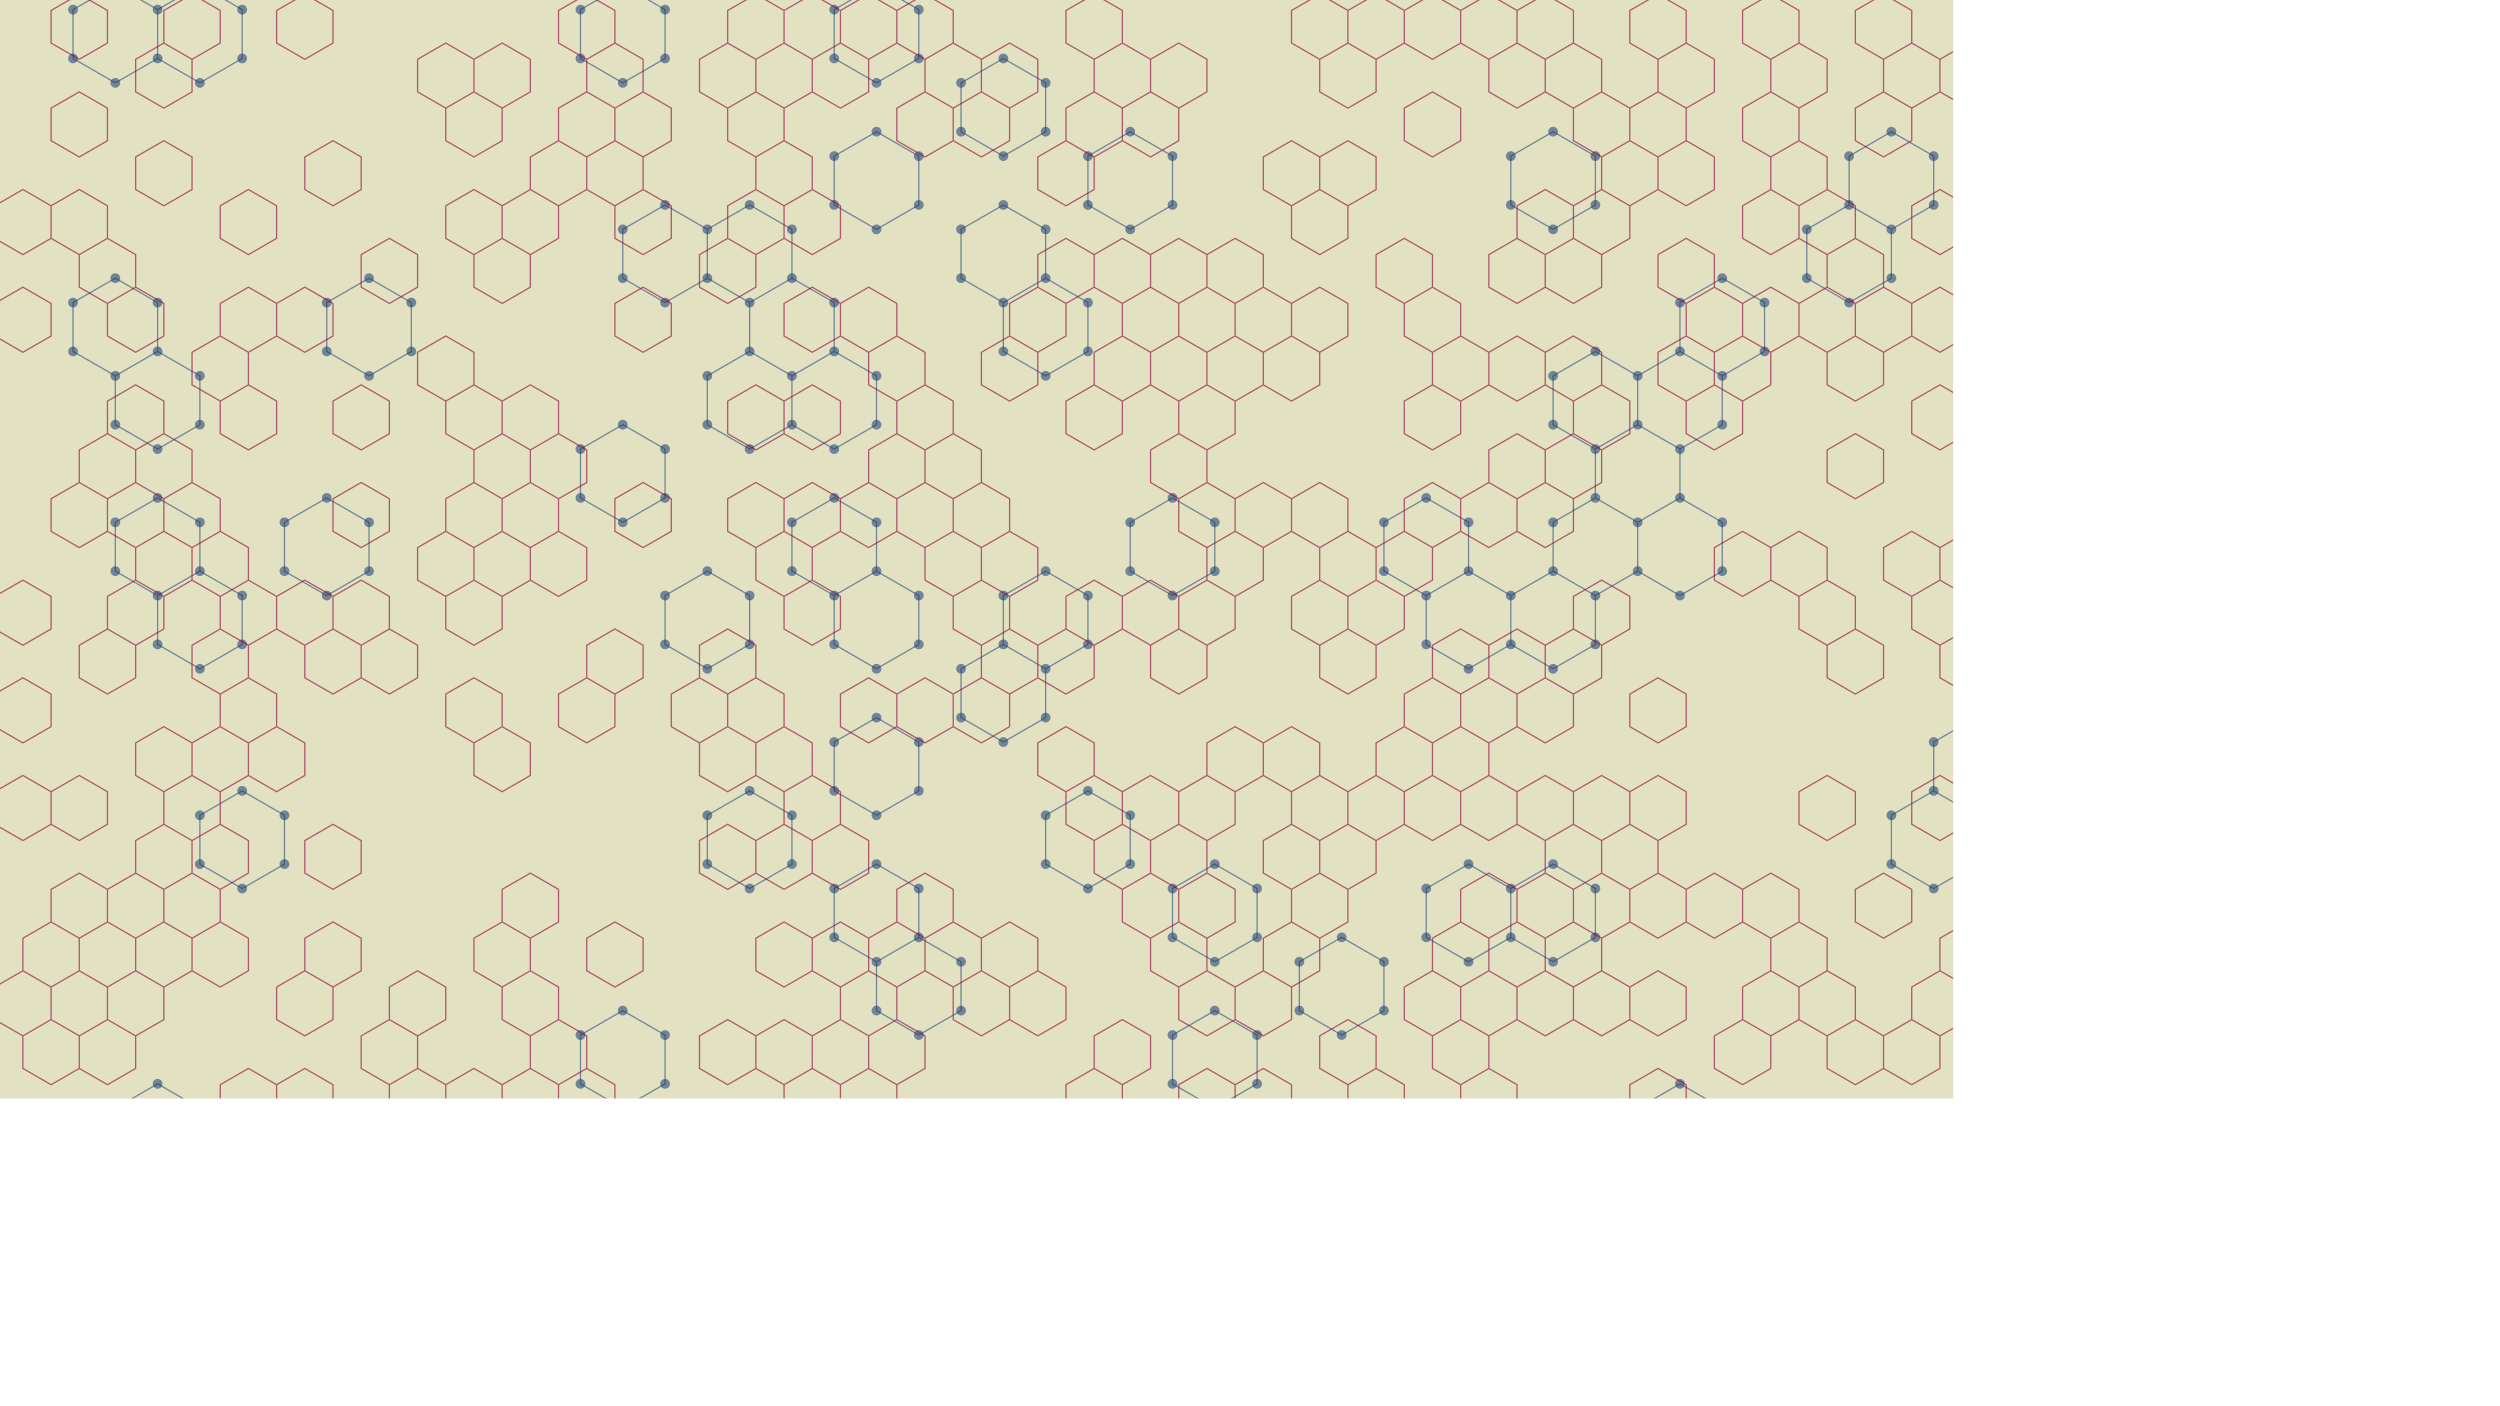<svg xmlns="http://www.w3.org/2000/svg" version="1.1" xmlns:xlink="http://www.w3.org/1999/xlink" xmlns:svgjs="http://svgjs.dev/svgjs" width="3840" height="2160" preserveAspectRatio="none" viewBox="0 0 3840 2160"><g mask="url(&quot;#SvgjsMask1018&quot;)" fill="none"><rect width="3840" height="2160" x="0" y="0" fill="rgba(226, 226, 194, 1)"></rect><path d="M112.17 2114.78L177.13 2152.28L177.13 2227.28L112.17 2264.78L47.22 2227.28L47.22 2152.28zM177.13 -22.72L242.08 14.78L242.08 89.78L177.13 127.28L112.17 89.78L112.17 14.78zM177.13 427.28L242.08 464.78L242.08 539.78L177.13 577.28L112.17 539.78L112.17 464.78zM242.08 539.78L307.03 577.28L307.03 652.28L242.08 689.78L177.13 652.28L177.13 577.28zM242.08 764.78L307.03 802.28L307.03 877.28L242.08 914.78L177.13 877.28L177.13 802.28zM242.08 1664.78L307.03 1702.28L307.03 1777.28L242.08 1814.78L177.13 1777.28L177.13 1702.28zM242.08 2114.78L307.03 2152.28L307.03 2227.28L242.08 2264.78L177.13 2227.28L177.13 2152.28zM307.03 -22.72L371.99 14.78L371.99 89.78L307.03 127.28L242.08 89.78L242.08 14.78zM307.03 877.28L371.99 914.78L371.99 989.78L307.03 1027.28L242.08 989.78L242.08 914.78zM371.99 1214.78L436.94 1252.28L436.94 1327.28L371.99 1364.78L307.03 1327.28L307.03 1252.28zM501.9 764.78L566.85 802.28L566.85 877.28L501.9 914.78L436.94 877.28L436.94 802.28zM436.94 2002.28L501.9 2039.78L501.9 2114.78L436.94 2152.28L371.99 2114.78L371.99 2039.78zM566.85 427.28L631.8 464.78L631.8 539.78L566.85 577.28L501.9 539.78L501.9 464.78zM566.85 2002.28L631.8 2039.78L631.8 2114.78L566.85 2152.28L501.9 2114.78L501.9 2039.78zM696.76 1777.28L761.71 1814.78L761.71 1889.78L696.76 1927.28L631.8 1889.78L631.8 1814.78zM761.71 2114.78L826.67 2152.28L826.67 2227.28L761.71 2264.78L696.76 2227.28L696.76 2152.28zM956.57 -22.72L1021.53 14.78L1021.53 89.78L956.57 127.28L891.62 89.78L891.62 14.78zM1021.53 314.78L1086.48 352.28L1086.48 427.28L1021.53 464.78L956.57 427.28L956.57 352.28zM956.57 652.28L1021.53 689.78L1021.53 764.78L956.57 802.28L891.62 764.78L891.62 689.78zM956.57 1552.28L1021.53 1589.78L1021.53 1664.78L956.57 1702.28L891.62 1664.78L891.62 1589.78zM956.57 2002.28L1021.53 2039.78L1021.53 2114.78L956.57 2152.28L891.62 2114.78L891.62 2039.78zM1151.43 314.78L1216.39 352.28L1216.39 427.28L1151.43 464.78L1086.48 427.28L1086.48 352.28zM1151.43 539.78L1216.39 577.28L1216.39 652.28L1151.43 689.78L1086.48 652.28L1086.48 577.28zM1086.48 877.28L1151.43 914.78L1151.43 989.78L1086.48 1027.28L1021.53 989.78L1021.53 914.78zM1151.43 1214.78L1216.39 1252.28L1216.39 1327.28L1151.43 1364.78L1086.48 1327.28L1086.48 1252.28zM1086.48 1777.28L1151.43 1814.78L1151.43 1889.78L1086.48 1927.28L1021.53 1889.78L1021.53 1814.78zM1216.39 427.28L1281.34 464.78L1281.34 539.78L1216.39 577.28L1151.43 539.78L1151.43 464.78zM1281.34 539.78L1346.29 577.28L1346.29 652.28L1281.34 689.78L1216.39 652.28L1216.39 577.28zM1281.34 764.78L1346.29 802.28L1346.29 877.28L1281.34 914.78L1216.39 877.28L1216.39 802.28zM1281.34 1889.78L1346.29 1927.28L1346.29 2002.28L1281.34 2039.78L1216.39 2002.28L1216.39 1927.28zM1346.3 -22.72L1411.25 14.78L1411.25 89.78L1346.3 127.28L1281.34 89.78L1281.34 14.78zM1346.3 202.28L1411.25 239.78L1411.25 314.78L1346.3 352.28L1281.34 314.78L1281.34 239.78zM1346.3 877.28L1411.25 914.78L1411.25 989.78L1346.3 1027.28L1281.34 989.78L1281.34 914.78zM1346.3 1102.28L1411.25 1139.78L1411.25 1214.78L1346.3 1252.28L1281.34 1214.78L1281.34 1139.78zM1346.3 1327.28L1411.25 1364.78L1411.25 1439.78L1346.3 1477.28L1281.34 1439.78L1281.34 1364.78zM1411.25 1439.78L1476.2 1477.28L1476.2 1552.28L1411.25 1589.78L1346.3 1552.28L1346.3 1477.28zM1411.25 1889.78L1476.2 1927.28L1476.2 2002.28L1411.25 2039.78L1346.3 2002.28L1346.3 1927.28zM1541.16 89.78L1606.11 127.28L1606.11 202.28L1541.16 239.78L1476.2 202.28L1476.2 127.28zM1541.16 314.78L1606.11 352.28L1606.11 427.28L1541.16 464.78L1476.2 427.28L1476.2 352.28zM1541.16 989.78L1606.11 1027.28L1606.11 1102.28L1541.16 1139.78L1476.2 1102.28L1476.2 1027.28zM1476.2 2002.28L1541.16 2039.78L1541.16 2114.78L1476.2 2152.28L1411.25 2114.78L1411.25 2039.78zM1606.11 427.28L1671.06 464.78L1671.06 539.78L1606.11 577.28L1541.16 539.78L1541.16 464.78zM1606.11 877.28L1671.06 914.78L1671.06 989.78L1606.11 1027.28L1541.16 989.78L1541.16 914.78zM1671.06 1214.78L1736.02 1252.28L1736.02 1327.28L1671.06 1364.78L1606.11 1327.28L1606.11 1252.28zM1736.02 202.28L1800.97 239.78L1800.97 314.78L1736.02 352.28L1671.06 314.78L1671.06 239.78zM1800.97 764.78L1865.92 802.28L1865.92 877.28L1800.97 914.78L1736.02 877.28L1736.02 802.28zM1865.92 1327.28L1930.88 1364.78L1930.88 1439.78L1865.92 1477.28L1800.97 1439.78L1800.97 1364.78zM1865.92 1552.28L1930.88 1589.78L1930.88 1664.78L1865.92 1702.28L1800.97 1664.78L1800.97 1589.78zM2060.79 1439.78L2125.74 1477.28L2125.74 1552.28L2060.79 1589.78L1995.83 1552.28L1995.83 1477.28zM2190.69 764.78L2255.65 802.28L2255.65 877.28L2190.69 914.78L2125.74 877.28L2125.74 802.28zM2255.65 877.28L2320.6 914.78L2320.6 989.78L2255.65 1027.28L2190.69 989.78L2190.69 914.78zM2255.65 1327.28L2320.6 1364.78L2320.6 1439.78L2255.65 1477.28L2190.69 1439.78L2190.69 1364.78zM2385.55 202.28L2450.51 239.78L2450.51 314.78L2385.55 352.28L2320.6 314.78L2320.6 239.78zM2450.51 539.78L2515.46 577.28L2515.46 652.28L2450.51 689.78L2385.55 652.28L2385.55 577.28zM2450.51 764.78L2515.46 802.28L2515.46 877.28L2450.51 914.78L2385.55 877.28L2385.55 802.28zM2385.55 877.28L2450.51 914.78L2450.51 989.78L2385.55 1027.28L2320.6 989.78L2320.6 914.78zM2385.55 1327.28L2450.51 1364.78L2450.51 1439.78L2385.55 1477.28L2320.6 1439.78L2320.6 1364.78zM2580.42 539.78L2645.37 577.28L2645.37 652.28L2580.42 689.78L2515.46 652.28L2515.46 577.28zM2515.46 652.28L2580.42 689.78L2580.42 764.78L2515.46 802.28L2450.51 764.78L2450.51 689.78zM2580.42 764.78L2645.37 802.28L2645.37 877.28L2580.42 914.78L2515.46 877.28L2515.46 802.28zM2580.42 1664.78L2645.37 1702.28L2645.37 1777.28L2580.42 1814.78L2515.46 1777.28L2515.46 1702.28zM2580.42 2114.78L2645.37 2152.28L2645.37 2227.28L2580.42 2264.78L2515.46 2227.28L2515.46 2152.28zM2645.37 427.28L2710.32 464.78L2710.32 539.78L2645.37 577.28L2580.42 539.78L2580.42 464.78zM2840.23 314.78L2905.18 352.28L2905.18 427.28L2840.23 464.78L2775.28 427.28L2775.28 352.28zM2905.18 202.28L2970.14 239.78L2970.14 314.78L2905.18 352.28L2840.23 314.78L2840.23 239.78zM2970.14 1214.78L3035.09 1252.28L3035.09 1327.28L2970.14 1364.78L2905.18 1327.28L2905.18 1252.28zM2905.18 1777.28L2970.14 1814.78L2970.14 1889.78L2905.18 1927.28L2840.23 1889.78L2840.23 1814.78zM3100.05 314.78L3165 352.28L3165 427.28L3100.05 464.78L3035.09 427.28L3035.09 352.28zM3035.09 1102.28L3100.05 1139.78L3100.05 1214.78L3035.09 1252.28L2970.14 1214.78L2970.14 1139.78zM3100.05 1664.78L3165 1702.28L3165 1777.28L3100.05 1814.78L3035.09 1777.28L3035.09 1702.28zM3100.05 2114.78L3165 2152.28L3165 2227.28L3100.05 2264.78L3035.09 2227.28L3035.09 2152.28zM3165 -22.72L3229.95 14.78L3229.95 89.78L3165 127.28L3100.05 89.78L3100.05 14.78zM3229.95 539.78L3294.91 577.28L3294.91 652.28L3229.95 689.78L3165 652.28L3165 577.28zM3229.95 1214.78L3294.91 1252.28L3294.91 1327.28L3229.95 1364.78L3165 1327.28L3165 1252.28zM3229.95 1664.78L3294.91 1702.28L3294.91 1777.28L3229.95 1814.78L3165 1777.28L3165 1702.28zM3165 1777.28L3229.95 1814.78L3229.95 1889.78L3165 1927.28L3100.05 1889.78L3100.05 1814.78zM3489.77 1214.78L3554.72 1252.28L3554.72 1327.28L3489.77 1364.78L3424.81 1327.28L3424.81 1252.28zM3489.77 1889.78L3554.72 1927.28L3554.72 2002.28L3489.77 2039.78L3424.81 2002.28L3424.81 1927.28zM3619.68 314.78L3684.63 352.28L3684.63 427.28L3619.68 464.78L3554.72 427.28L3554.72 352.28zM3554.72 877.28L3619.68 914.78L3619.68 989.78L3554.72 1027.28L3489.77 989.78L3489.77 914.78zM3619.68 1889.78L3684.63 1927.28L3684.63 2002.28L3619.68 2039.78L3554.72 2002.28L3554.72 1927.28zM3749.58 539.78L3814.54 577.28L3814.54 652.28L3749.58 689.78L3684.63 652.28L3684.63 577.28zM3684.63 1102.28L3749.58 1139.78L3749.58 1214.78L3684.63 1252.28L3619.68 1214.78L3619.68 1139.78zM3684.63 1552.28L3749.58 1589.78L3749.58 1664.78L3684.63 1702.28L3619.68 1664.78L3619.68 1589.78zM3749.58 1664.78L3814.54 1702.28L3814.54 1777.28L3749.58 1814.78L3684.63 1777.28L3684.63 1702.28zM3749.58 1889.78L3814.54 1927.28L3814.54 2002.28L3749.58 2039.78L3684.63 2002.28L3684.63 1927.28zM3814.54 -22.72L3879.49 14.78L3879.49 89.78L3814.54 127.28L3749.58 89.78L3749.58 14.78z" stroke="rgba(22, 54, 112, 0.54)" stroke-width="2"></path><path d="M104.67 2114.78 a7.5 7.5 0 1 0 15 0 a7.5 7.5 0 1 0 -15 0zM169.63 2152.28 a7.5 7.5 0 1 0 15 0 a7.5 7.5 0 1 0 -15 0zM169.63 2227.28 a7.5 7.5 0 1 0 15 0 a7.5 7.5 0 1 0 -15 0zM104.67 2264.78 a7.5 7.5 0 1 0 15 0 a7.5 7.5 0 1 0 -15 0zM39.72 2227.28 a7.5 7.5 0 1 0 15 0 a7.5 7.5 0 1 0 -15 0zM39.72 2152.28 a7.5 7.5 0 1 0 15 0 a7.5 7.5 0 1 0 -15 0zM169.63 -22.72 a7.5 7.5 0 1 0 15 0 a7.5 7.5 0 1 0 -15 0zM234.58 14.78 a7.5 7.5 0 1 0 15 0 a7.5 7.5 0 1 0 -15 0zM234.58 89.78 a7.5 7.5 0 1 0 15 0 a7.5 7.5 0 1 0 -15 0zM169.63 127.28 a7.5 7.5 0 1 0 15 0 a7.5 7.5 0 1 0 -15 0zM104.67 89.78 a7.5 7.5 0 1 0 15 0 a7.5 7.5 0 1 0 -15 0zM104.67 14.78 a7.5 7.5 0 1 0 15 0 a7.5 7.5 0 1 0 -15 0zM169.63 427.28 a7.5 7.5 0 1 0 15 0 a7.5 7.5 0 1 0 -15 0zM234.58 464.78 a7.5 7.5 0 1 0 15 0 a7.5 7.5 0 1 0 -15 0zM234.58 539.78 a7.5 7.5 0 1 0 15 0 a7.5 7.5 0 1 0 -15 0zM169.63 577.28 a7.5 7.5 0 1 0 15 0 a7.5 7.5 0 1 0 -15 0zM104.67 539.78 a7.5 7.5 0 1 0 15 0 a7.5 7.5 0 1 0 -15 0zM104.67 464.78 a7.5 7.5 0 1 0 15 0 a7.5 7.5 0 1 0 -15 0zM299.53 577.28 a7.5 7.5 0 1 0 15 0 a7.5 7.5 0 1 0 -15 0zM299.53 652.28 a7.5 7.5 0 1 0 15 0 a7.5 7.5 0 1 0 -15 0zM234.58 689.78 a7.5 7.5 0 1 0 15 0 a7.5 7.5 0 1 0 -15 0zM169.63 652.28 a7.5 7.5 0 1 0 15 0 a7.5 7.5 0 1 0 -15 0zM234.58 764.78 a7.5 7.5 0 1 0 15 0 a7.5 7.5 0 1 0 -15 0zM299.53 802.28 a7.5 7.5 0 1 0 15 0 a7.5 7.5 0 1 0 -15 0zM299.53 877.28 a7.5 7.5 0 1 0 15 0 a7.5 7.5 0 1 0 -15 0zM234.58 914.78 a7.5 7.5 0 1 0 15 0 a7.5 7.5 0 1 0 -15 0zM169.63 877.28 a7.5 7.5 0 1 0 15 0 a7.5 7.5 0 1 0 -15 0zM169.63 802.28 a7.5 7.5 0 1 0 15 0 a7.5 7.5 0 1 0 -15 0zM234.58 1664.78 a7.5 7.5 0 1 0 15 0 a7.5 7.5 0 1 0 -15 0zM299.53 1702.28 a7.5 7.5 0 1 0 15 0 a7.5 7.5 0 1 0 -15 0zM299.53 1777.28 a7.5 7.5 0 1 0 15 0 a7.5 7.5 0 1 0 -15 0zM234.58 1814.78 a7.5 7.5 0 1 0 15 0 a7.5 7.5 0 1 0 -15 0zM169.63 1777.28 a7.5 7.5 0 1 0 15 0 a7.5 7.5 0 1 0 -15 0zM169.63 1702.28 a7.5 7.5 0 1 0 15 0 a7.5 7.5 0 1 0 -15 0zM234.58 2114.78 a7.5 7.5 0 1 0 15 0 a7.5 7.5 0 1 0 -15 0zM299.53 2152.28 a7.5 7.5 0 1 0 15 0 a7.5 7.5 0 1 0 -15 0zM299.53 2227.28 a7.5 7.5 0 1 0 15 0 a7.5 7.5 0 1 0 -15 0zM234.58 2264.78 a7.5 7.5 0 1 0 15 0 a7.5 7.5 0 1 0 -15 0zM299.53 -22.72 a7.5 7.5 0 1 0 15 0 a7.5 7.5 0 1 0 -15 0zM364.49 14.78 a7.5 7.5 0 1 0 15 0 a7.5 7.5 0 1 0 -15 0zM364.49 89.78 a7.5 7.5 0 1 0 15 0 a7.5 7.5 0 1 0 -15 0zM299.53 127.28 a7.5 7.5 0 1 0 15 0 a7.5 7.5 0 1 0 -15 0zM364.49 914.78 a7.5 7.5 0 1 0 15 0 a7.5 7.5 0 1 0 -15 0zM364.49 989.78 a7.5 7.5 0 1 0 15 0 a7.5 7.5 0 1 0 -15 0zM299.53 1027.28 a7.5 7.5 0 1 0 15 0 a7.5 7.5 0 1 0 -15 0zM234.58 989.78 a7.5 7.5 0 1 0 15 0 a7.5 7.5 0 1 0 -15 0zM364.49 1214.78 a7.5 7.5 0 1 0 15 0 a7.5 7.5 0 1 0 -15 0zM429.44 1252.28 a7.5 7.5 0 1 0 15 0 a7.5 7.5 0 1 0 -15 0zM429.44 1327.28 a7.5 7.5 0 1 0 15 0 a7.5 7.5 0 1 0 -15 0zM364.49 1364.78 a7.5 7.5 0 1 0 15 0 a7.5 7.5 0 1 0 -15 0zM299.53 1327.28 a7.5 7.5 0 1 0 15 0 a7.5 7.5 0 1 0 -15 0zM299.53 1252.28 a7.5 7.5 0 1 0 15 0 a7.5 7.5 0 1 0 -15 0zM494.4 764.78 a7.5 7.5 0 1 0 15 0 a7.5 7.5 0 1 0 -15 0zM559.35 802.28 a7.5 7.5 0 1 0 15 0 a7.5 7.5 0 1 0 -15 0zM559.35 877.28 a7.5 7.5 0 1 0 15 0 a7.5 7.5 0 1 0 -15 0zM494.4 914.78 a7.5 7.5 0 1 0 15 0 a7.5 7.5 0 1 0 -15 0zM429.44 877.28 a7.5 7.5 0 1 0 15 0 a7.5 7.5 0 1 0 -15 0zM429.44 802.28 a7.5 7.5 0 1 0 15 0 a7.5 7.5 0 1 0 -15 0zM429.44 2002.28 a7.5 7.5 0 1 0 15 0 a7.5 7.5 0 1 0 -15 0zM494.4 2039.78 a7.5 7.5 0 1 0 15 0 a7.5 7.5 0 1 0 -15 0zM494.4 2114.78 a7.5 7.5 0 1 0 15 0 a7.5 7.5 0 1 0 -15 0zM429.44 2152.28 a7.5 7.5 0 1 0 15 0 a7.5 7.5 0 1 0 -15 0zM364.49 2114.78 a7.5 7.5 0 1 0 15 0 a7.5 7.5 0 1 0 -15 0zM364.49 2039.78 a7.5 7.5 0 1 0 15 0 a7.5 7.5 0 1 0 -15 0zM559.35 427.28 a7.5 7.5 0 1 0 15 0 a7.5 7.5 0 1 0 -15 0zM624.3 464.78 a7.5 7.5 0 1 0 15 0 a7.5 7.5 0 1 0 -15 0zM624.3 539.78 a7.5 7.5 0 1 0 15 0 a7.5 7.5 0 1 0 -15 0zM559.35 577.28 a7.5 7.5 0 1 0 15 0 a7.5 7.5 0 1 0 -15 0zM494.4 539.78 a7.5 7.5 0 1 0 15 0 a7.5 7.5 0 1 0 -15 0zM494.4 464.78 a7.5 7.5 0 1 0 15 0 a7.5 7.5 0 1 0 -15 0zM559.35 2002.28 a7.5 7.5 0 1 0 15 0 a7.5 7.5 0 1 0 -15 0zM624.3 2039.78 a7.5 7.5 0 1 0 15 0 a7.5 7.5 0 1 0 -15 0zM624.3 2114.78 a7.5 7.5 0 1 0 15 0 a7.5 7.5 0 1 0 -15 0zM559.35 2152.28 a7.5 7.5 0 1 0 15 0 a7.5 7.5 0 1 0 -15 0zM689.26 1777.28 a7.5 7.5 0 1 0 15 0 a7.5 7.5 0 1 0 -15 0zM754.21 1814.78 a7.5 7.5 0 1 0 15 0 a7.5 7.5 0 1 0 -15 0zM754.21 1889.78 a7.5 7.5 0 1 0 15 0 a7.5 7.5 0 1 0 -15 0zM689.26 1927.28 a7.5 7.5 0 1 0 15 0 a7.5 7.5 0 1 0 -15 0zM624.3 1889.78 a7.5 7.5 0 1 0 15 0 a7.5 7.5 0 1 0 -15 0zM624.3 1814.78 a7.5 7.5 0 1 0 15 0 a7.5 7.5 0 1 0 -15 0zM754.21 2114.78 a7.5 7.5 0 1 0 15 0 a7.5 7.5 0 1 0 -15 0zM819.17 2152.28 a7.5 7.5 0 1 0 15 0 a7.5 7.5 0 1 0 -15 0zM819.17 2227.28 a7.5 7.5 0 1 0 15 0 a7.5 7.5 0 1 0 -15 0zM754.21 2264.78 a7.5 7.5 0 1 0 15 0 a7.5 7.5 0 1 0 -15 0zM689.26 2227.28 a7.5 7.5 0 1 0 15 0 a7.5 7.5 0 1 0 -15 0zM689.26 2152.28 a7.5 7.5 0 1 0 15 0 a7.5 7.5 0 1 0 -15 0zM949.07 -22.72 a7.5 7.5 0 1 0 15 0 a7.5 7.5 0 1 0 -15 0zM1014.03 14.78 a7.5 7.5 0 1 0 15 0 a7.5 7.5 0 1 0 -15 0zM1014.03 89.78 a7.5 7.5 0 1 0 15 0 a7.5 7.5 0 1 0 -15 0zM949.07 127.28 a7.5 7.5 0 1 0 15 0 a7.5 7.5 0 1 0 -15 0zM884.12 89.78 a7.5 7.5 0 1 0 15 0 a7.5 7.5 0 1 0 -15 0zM884.12 14.78 a7.5 7.5 0 1 0 15 0 a7.5 7.5 0 1 0 -15 0zM1014.03 314.78 a7.5 7.5 0 1 0 15 0 a7.5 7.5 0 1 0 -15 0zM1078.98 352.28 a7.5 7.5 0 1 0 15 0 a7.5 7.5 0 1 0 -15 0zM1078.98 427.28 a7.5 7.5 0 1 0 15 0 a7.5 7.5 0 1 0 -15 0zM1014.03 464.78 a7.5 7.5 0 1 0 15 0 a7.5 7.5 0 1 0 -15 0zM949.07 427.28 a7.5 7.5 0 1 0 15 0 a7.5 7.5 0 1 0 -15 0zM949.07 352.28 a7.5 7.5 0 1 0 15 0 a7.5 7.5 0 1 0 -15 0zM949.07 652.28 a7.5 7.5 0 1 0 15 0 a7.5 7.5 0 1 0 -15 0zM1014.03 689.78 a7.5 7.5 0 1 0 15 0 a7.5 7.5 0 1 0 -15 0zM1014.03 764.78 a7.5 7.5 0 1 0 15 0 a7.5 7.5 0 1 0 -15 0zM949.07 802.28 a7.5 7.5 0 1 0 15 0 a7.5 7.5 0 1 0 -15 0zM884.12 764.78 a7.5 7.5 0 1 0 15 0 a7.5 7.5 0 1 0 -15 0zM884.12 689.78 a7.5 7.5 0 1 0 15 0 a7.5 7.5 0 1 0 -15 0zM949.07 1552.28 a7.5 7.5 0 1 0 15 0 a7.5 7.5 0 1 0 -15 0zM1014.03 1589.78 a7.5 7.5 0 1 0 15 0 a7.5 7.5 0 1 0 -15 0zM1014.03 1664.78 a7.5 7.5 0 1 0 15 0 a7.5 7.5 0 1 0 -15 0zM949.07 1702.28 a7.5 7.5 0 1 0 15 0 a7.5 7.5 0 1 0 -15 0zM884.12 1664.78 a7.5 7.5 0 1 0 15 0 a7.5 7.5 0 1 0 -15 0zM884.12 1589.78 a7.5 7.5 0 1 0 15 0 a7.5 7.5 0 1 0 -15 0zM949.07 2002.28 a7.5 7.5 0 1 0 15 0 a7.5 7.5 0 1 0 -15 0zM1014.03 2039.78 a7.5 7.5 0 1 0 15 0 a7.5 7.5 0 1 0 -15 0zM1014.03 2114.78 a7.5 7.5 0 1 0 15 0 a7.5 7.5 0 1 0 -15 0zM949.07 2152.28 a7.5 7.5 0 1 0 15 0 a7.5 7.5 0 1 0 -15 0zM884.12 2114.78 a7.5 7.5 0 1 0 15 0 a7.5 7.5 0 1 0 -15 0zM884.12 2039.78 a7.5 7.5 0 1 0 15 0 a7.5 7.5 0 1 0 -15 0zM1143.93 314.78 a7.5 7.5 0 1 0 15 0 a7.5 7.5 0 1 0 -15 0zM1208.89 352.28 a7.5 7.5 0 1 0 15 0 a7.5 7.5 0 1 0 -15 0zM1208.89 427.28 a7.5 7.5 0 1 0 15 0 a7.5 7.5 0 1 0 -15 0zM1143.93 464.78 a7.5 7.5 0 1 0 15 0 a7.5 7.5 0 1 0 -15 0zM1143.93 539.78 a7.5 7.5 0 1 0 15 0 a7.5 7.5 0 1 0 -15 0zM1208.89 577.28 a7.5 7.5 0 1 0 15 0 a7.5 7.5 0 1 0 -15 0zM1208.89 652.28 a7.5 7.5 0 1 0 15 0 a7.5 7.5 0 1 0 -15 0zM1143.93 689.78 a7.5 7.5 0 1 0 15 0 a7.5 7.5 0 1 0 -15 0zM1078.98 652.28 a7.5 7.5 0 1 0 15 0 a7.5 7.5 0 1 0 -15 0zM1078.98 577.28 a7.5 7.5 0 1 0 15 0 a7.5 7.5 0 1 0 -15 0zM1078.98 877.28 a7.5 7.5 0 1 0 15 0 a7.5 7.5 0 1 0 -15 0zM1143.93 914.78 a7.5 7.5 0 1 0 15 0 a7.5 7.5 0 1 0 -15 0zM1143.93 989.78 a7.5 7.5 0 1 0 15 0 a7.5 7.5 0 1 0 -15 0zM1078.98 1027.28 a7.5 7.5 0 1 0 15 0 a7.5 7.5 0 1 0 -15 0zM1014.03 989.78 a7.5 7.5 0 1 0 15 0 a7.5 7.5 0 1 0 -15 0zM1014.03 914.78 a7.5 7.5 0 1 0 15 0 a7.5 7.5 0 1 0 -15 0zM1143.93 1214.78 a7.5 7.5 0 1 0 15 0 a7.5 7.5 0 1 0 -15 0zM1208.89 1252.28 a7.5 7.5 0 1 0 15 0 a7.5 7.5 0 1 0 -15 0zM1208.89 1327.28 a7.5 7.5 0 1 0 15 0 a7.5 7.5 0 1 0 -15 0zM1143.93 1364.78 a7.5 7.5 0 1 0 15 0 a7.5 7.5 0 1 0 -15 0zM1078.98 1327.28 a7.5 7.5 0 1 0 15 0 a7.5 7.5 0 1 0 -15 0zM1078.98 1252.28 a7.5 7.5 0 1 0 15 0 a7.5 7.5 0 1 0 -15 0zM1078.98 1777.28 a7.5 7.5 0 1 0 15 0 a7.5 7.5 0 1 0 -15 0zM1143.93 1814.78 a7.5 7.5 0 1 0 15 0 a7.5 7.5 0 1 0 -15 0zM1143.93 1889.78 a7.5 7.5 0 1 0 15 0 a7.5 7.5 0 1 0 -15 0zM1078.98 1927.28 a7.5 7.5 0 1 0 15 0 a7.5 7.5 0 1 0 -15 0zM1014.03 1889.78 a7.5 7.5 0 1 0 15 0 a7.5 7.5 0 1 0 -15 0zM1014.03 1814.78 a7.5 7.5 0 1 0 15 0 a7.5 7.5 0 1 0 -15 0zM1273.84 464.78 a7.5 7.5 0 1 0 15 0 a7.5 7.5 0 1 0 -15 0zM1273.84 539.78 a7.5 7.5 0 1 0 15 0 a7.5 7.5 0 1 0 -15 0zM1338.79 577.28 a7.5 7.5 0 1 0 15 0 a7.5 7.5 0 1 0 -15 0zM1338.79 652.28 a7.5 7.5 0 1 0 15 0 a7.5 7.5 0 1 0 -15 0zM1273.84 689.78 a7.5 7.5 0 1 0 15 0 a7.5 7.5 0 1 0 -15 0zM1273.84 764.78 a7.5 7.5 0 1 0 15 0 a7.5 7.5 0 1 0 -15 0zM1338.79 802.28 a7.5 7.5 0 1 0 15 0 a7.5 7.5 0 1 0 -15 0zM1338.79 877.28 a7.5 7.5 0 1 0 15 0 a7.5 7.5 0 1 0 -15 0zM1273.84 914.78 a7.5 7.5 0 1 0 15 0 a7.5 7.5 0 1 0 -15 0zM1208.89 877.28 a7.5 7.5 0 1 0 15 0 a7.5 7.5 0 1 0 -15 0zM1208.89 802.28 a7.5 7.5 0 1 0 15 0 a7.5 7.5 0 1 0 -15 0zM1273.84 1889.78 a7.5 7.5 0 1 0 15 0 a7.5 7.5 0 1 0 -15 0zM1338.79 1927.28 a7.5 7.5 0 1 0 15 0 a7.5 7.5 0 1 0 -15 0zM1338.79 2002.28 a7.5 7.5 0 1 0 15 0 a7.5 7.5 0 1 0 -15 0zM1273.84 2039.78 a7.5 7.5 0 1 0 15 0 a7.5 7.5 0 1 0 -15 0zM1208.89 2002.28 a7.5 7.5 0 1 0 15 0 a7.5 7.5 0 1 0 -15 0zM1208.89 1927.28 a7.5 7.5 0 1 0 15 0 a7.5 7.5 0 1 0 -15 0zM1338.8 -22.72 a7.5 7.5 0 1 0 15 0 a7.5 7.5 0 1 0 -15 0zM1403.75 14.78 a7.5 7.5 0 1 0 15 0 a7.5 7.5 0 1 0 -15 0zM1403.75 89.78 a7.5 7.5 0 1 0 15 0 a7.5 7.5 0 1 0 -15 0zM1338.8 127.28 a7.5 7.5 0 1 0 15 0 a7.5 7.5 0 1 0 -15 0zM1273.84 89.78 a7.5 7.5 0 1 0 15 0 a7.5 7.5 0 1 0 -15 0zM1273.84 14.78 a7.5 7.5 0 1 0 15 0 a7.5 7.5 0 1 0 -15 0zM1338.8 202.28 a7.5 7.5 0 1 0 15 0 a7.5 7.5 0 1 0 -15 0zM1403.75 239.78 a7.5 7.5 0 1 0 15 0 a7.5 7.5 0 1 0 -15 0zM1403.75 314.78 a7.5 7.5 0 1 0 15 0 a7.5 7.5 0 1 0 -15 0zM1338.8 352.28 a7.5 7.5 0 1 0 15 0 a7.5 7.5 0 1 0 -15 0zM1273.84 314.78 a7.5 7.5 0 1 0 15 0 a7.5 7.5 0 1 0 -15 0zM1273.84 239.78 a7.5 7.5 0 1 0 15 0 a7.5 7.5 0 1 0 -15 0zM1338.8 877.28 a7.5 7.5 0 1 0 15 0 a7.5 7.5 0 1 0 -15 0zM1403.75 914.78 a7.5 7.5 0 1 0 15 0 a7.5 7.5 0 1 0 -15 0zM1403.75 989.78 a7.5 7.5 0 1 0 15 0 a7.5 7.5 0 1 0 -15 0zM1338.8 1027.28 a7.5 7.5 0 1 0 15 0 a7.5 7.5 0 1 0 -15 0zM1273.84 989.78 a7.5 7.5 0 1 0 15 0 a7.5 7.5 0 1 0 -15 0zM1338.8 1102.28 a7.5 7.5 0 1 0 15 0 a7.5 7.5 0 1 0 -15 0zM1403.75 1139.78 a7.5 7.5 0 1 0 15 0 a7.5 7.5 0 1 0 -15 0zM1403.75 1214.78 a7.5 7.5 0 1 0 15 0 a7.5 7.5 0 1 0 -15 0zM1338.8 1252.28 a7.5 7.5 0 1 0 15 0 a7.5 7.5 0 1 0 -15 0zM1273.84 1214.78 a7.5 7.5 0 1 0 15 0 a7.5 7.5 0 1 0 -15 0zM1273.84 1139.78 a7.5 7.5 0 1 0 15 0 a7.5 7.5 0 1 0 -15 0zM1338.8 1327.28 a7.5 7.5 0 1 0 15 0 a7.5 7.5 0 1 0 -15 0zM1403.75 1364.78 a7.5 7.5 0 1 0 15 0 a7.5 7.5 0 1 0 -15 0zM1403.75 1439.78 a7.5 7.5 0 1 0 15 0 a7.5 7.5 0 1 0 -15 0zM1338.8 1477.28 a7.5 7.5 0 1 0 15 0 a7.5 7.5 0 1 0 -15 0zM1273.84 1439.78 a7.5 7.5 0 1 0 15 0 a7.5 7.5 0 1 0 -15 0zM1273.84 1364.78 a7.5 7.5 0 1 0 15 0 a7.5 7.5 0 1 0 -15 0zM1468.7 1477.28 a7.5 7.5 0 1 0 15 0 a7.5 7.5 0 1 0 -15 0zM1468.7 1552.28 a7.5 7.5 0 1 0 15 0 a7.5 7.5 0 1 0 -15 0zM1403.75 1589.78 a7.5 7.5 0 1 0 15 0 a7.5 7.5 0 1 0 -15 0zM1338.8 1552.28 a7.5 7.5 0 1 0 15 0 a7.5 7.5 0 1 0 -15 0zM1403.75 1889.78 a7.5 7.5 0 1 0 15 0 a7.5 7.5 0 1 0 -15 0zM1468.7 1927.28 a7.5 7.5 0 1 0 15 0 a7.5 7.5 0 1 0 -15 0zM1468.7 2002.28 a7.5 7.5 0 1 0 15 0 a7.5 7.5 0 1 0 -15 0zM1403.75 2039.78 a7.5 7.5 0 1 0 15 0 a7.5 7.5 0 1 0 -15 0zM1338.8 2002.28 a7.5 7.5 0 1 0 15 0 a7.5 7.5 0 1 0 -15 0zM1338.8 1927.28 a7.5 7.5 0 1 0 15 0 a7.5 7.5 0 1 0 -15 0zM1533.66 89.78 a7.5 7.5 0 1 0 15 0 a7.5 7.5 0 1 0 -15 0zM1598.61 127.28 a7.5 7.5 0 1 0 15 0 a7.5 7.5 0 1 0 -15 0zM1598.61 202.28 a7.5 7.5 0 1 0 15 0 a7.5 7.5 0 1 0 -15 0zM1533.66 239.78 a7.5 7.5 0 1 0 15 0 a7.5 7.5 0 1 0 -15 0zM1468.7 202.28 a7.5 7.5 0 1 0 15 0 a7.5 7.5 0 1 0 -15 0zM1468.7 127.28 a7.5 7.5 0 1 0 15 0 a7.5 7.5 0 1 0 -15 0zM1533.66 314.78 a7.5 7.5 0 1 0 15 0 a7.5 7.5 0 1 0 -15 0zM1598.61 352.28 a7.5 7.5 0 1 0 15 0 a7.5 7.5 0 1 0 -15 0zM1598.61 427.28 a7.5 7.5 0 1 0 15 0 a7.5 7.5 0 1 0 -15 0zM1533.66 464.78 a7.5 7.5 0 1 0 15 0 a7.5 7.5 0 1 0 -15 0zM1468.7 427.28 a7.5 7.5 0 1 0 15 0 a7.5 7.5 0 1 0 -15 0zM1468.7 352.28 a7.5 7.5 0 1 0 15 0 a7.5 7.5 0 1 0 -15 0zM1533.66 989.78 a7.5 7.5 0 1 0 15 0 a7.5 7.5 0 1 0 -15 0zM1598.61 1027.28 a7.5 7.5 0 1 0 15 0 a7.5 7.5 0 1 0 -15 0zM1598.61 1102.28 a7.5 7.5 0 1 0 15 0 a7.5 7.5 0 1 0 -15 0zM1533.66 1139.78 a7.5 7.5 0 1 0 15 0 a7.5 7.5 0 1 0 -15 0zM1468.7 1102.28 a7.5 7.5 0 1 0 15 0 a7.5 7.5 0 1 0 -15 0zM1468.7 1027.28 a7.5 7.5 0 1 0 15 0 a7.5 7.5 0 1 0 -15 0zM1533.66 2039.78 a7.5 7.5 0 1 0 15 0 a7.5 7.5 0 1 0 -15 0zM1533.66 2114.78 a7.5 7.5 0 1 0 15 0 a7.5 7.5 0 1 0 -15 0zM1468.7 2152.28 a7.5 7.5 0 1 0 15 0 a7.5 7.5 0 1 0 -15 0zM1403.75 2114.78 a7.5 7.5 0 1 0 15 0 a7.5 7.5 0 1 0 -15 0zM1663.56 464.78 a7.5 7.5 0 1 0 15 0 a7.5 7.5 0 1 0 -15 0zM1663.56 539.78 a7.5 7.5 0 1 0 15 0 a7.5 7.5 0 1 0 -15 0zM1598.61 577.28 a7.5 7.5 0 1 0 15 0 a7.5 7.5 0 1 0 -15 0zM1533.66 539.78 a7.5 7.5 0 1 0 15 0 a7.5 7.5 0 1 0 -15 0zM1598.61 877.28 a7.5 7.5 0 1 0 15 0 a7.5 7.5 0 1 0 -15 0zM1663.56 914.78 a7.5 7.5 0 1 0 15 0 a7.5 7.5 0 1 0 -15 0zM1663.56 989.78 a7.5 7.5 0 1 0 15 0 a7.5 7.5 0 1 0 -15 0zM1533.66 914.78 a7.5 7.5 0 1 0 15 0 a7.5 7.5 0 1 0 -15 0zM1663.56 1214.78 a7.5 7.5 0 1 0 15 0 a7.5 7.5 0 1 0 -15 0zM1728.52 1252.28 a7.5 7.5 0 1 0 15 0 a7.5 7.5 0 1 0 -15 0zM1728.52 1327.28 a7.5 7.5 0 1 0 15 0 a7.5 7.5 0 1 0 -15 0zM1663.56 1364.78 a7.5 7.5 0 1 0 15 0 a7.5 7.5 0 1 0 -15 0zM1598.61 1327.28 a7.5 7.5 0 1 0 15 0 a7.5 7.5 0 1 0 -15 0zM1598.61 1252.28 a7.5 7.5 0 1 0 15 0 a7.5 7.5 0 1 0 -15 0zM1728.52 202.28 a7.5 7.5 0 1 0 15 0 a7.5 7.5 0 1 0 -15 0zM1793.47 239.78 a7.5 7.5 0 1 0 15 0 a7.5 7.5 0 1 0 -15 0zM1793.47 314.78 a7.5 7.5 0 1 0 15 0 a7.5 7.5 0 1 0 -15 0zM1728.52 352.28 a7.5 7.5 0 1 0 15 0 a7.5 7.5 0 1 0 -15 0zM1663.56 314.78 a7.5 7.5 0 1 0 15 0 a7.5 7.5 0 1 0 -15 0zM1663.56 239.78 a7.5 7.5 0 1 0 15 0 a7.5 7.5 0 1 0 -15 0zM1793.47 764.78 a7.5 7.5 0 1 0 15 0 a7.5 7.5 0 1 0 -15 0zM1858.42 802.28 a7.5 7.5 0 1 0 15 0 a7.5 7.5 0 1 0 -15 0zM1858.42 877.28 a7.5 7.5 0 1 0 15 0 a7.5 7.5 0 1 0 -15 0zM1793.47 914.78 a7.5 7.5 0 1 0 15 0 a7.5 7.5 0 1 0 -15 0zM1728.52 877.28 a7.5 7.5 0 1 0 15 0 a7.5 7.5 0 1 0 -15 0zM1728.52 802.28 a7.5 7.5 0 1 0 15 0 a7.5 7.5 0 1 0 -15 0zM1858.42 1327.28 a7.5 7.5 0 1 0 15 0 a7.5 7.5 0 1 0 -15 0zM1923.38 1364.78 a7.5 7.5 0 1 0 15 0 a7.5 7.5 0 1 0 -15 0zM1923.38 1439.78 a7.5 7.5 0 1 0 15 0 a7.5 7.5 0 1 0 -15 0zM1858.42 1477.28 a7.5 7.5 0 1 0 15 0 a7.5 7.5 0 1 0 -15 0zM1793.47 1439.78 a7.5 7.5 0 1 0 15 0 a7.5 7.5 0 1 0 -15 0zM1793.47 1364.78 a7.5 7.5 0 1 0 15 0 a7.5 7.5 0 1 0 -15 0zM1858.42 1552.28 a7.5 7.5 0 1 0 15 0 a7.5 7.5 0 1 0 -15 0zM1923.38 1589.78 a7.5 7.5 0 1 0 15 0 a7.5 7.5 0 1 0 -15 0zM1923.38 1664.78 a7.5 7.5 0 1 0 15 0 a7.5 7.5 0 1 0 -15 0zM1858.42 1702.28 a7.5 7.5 0 1 0 15 0 a7.5 7.5 0 1 0 -15 0zM1793.47 1664.78 a7.5 7.5 0 1 0 15 0 a7.5 7.5 0 1 0 -15 0zM1793.47 1589.78 a7.5 7.5 0 1 0 15 0 a7.5 7.5 0 1 0 -15 0zM2053.29 1439.78 a7.5 7.5 0 1 0 15 0 a7.5 7.5 0 1 0 -15 0zM2118.24 1477.28 a7.5 7.5 0 1 0 15 0 a7.5 7.5 0 1 0 -15 0zM2118.24 1552.28 a7.5 7.5 0 1 0 15 0 a7.5 7.5 0 1 0 -15 0zM2053.29 1589.78 a7.5 7.5 0 1 0 15 0 a7.5 7.5 0 1 0 -15 0zM1988.33 1552.28 a7.5 7.5 0 1 0 15 0 a7.5 7.5 0 1 0 -15 0zM1988.33 1477.28 a7.5 7.5 0 1 0 15 0 a7.5 7.5 0 1 0 -15 0zM2183.19 764.78 a7.5 7.5 0 1 0 15 0 a7.5 7.5 0 1 0 -15 0zM2248.15 802.28 a7.5 7.5 0 1 0 15 0 a7.5 7.5 0 1 0 -15 0zM2248.15 877.28 a7.5 7.5 0 1 0 15 0 a7.5 7.5 0 1 0 -15 0zM2183.19 914.78 a7.5 7.5 0 1 0 15 0 a7.5 7.5 0 1 0 -15 0zM2118.24 877.28 a7.5 7.5 0 1 0 15 0 a7.5 7.5 0 1 0 -15 0zM2118.24 802.28 a7.5 7.5 0 1 0 15 0 a7.5 7.5 0 1 0 -15 0zM2313.1 914.78 a7.5 7.5 0 1 0 15 0 a7.5 7.5 0 1 0 -15 0zM2313.1 989.78 a7.5 7.5 0 1 0 15 0 a7.5 7.5 0 1 0 -15 0zM2248.15 1027.28 a7.5 7.5 0 1 0 15 0 a7.5 7.5 0 1 0 -15 0zM2183.19 989.78 a7.5 7.5 0 1 0 15 0 a7.5 7.5 0 1 0 -15 0zM2248.15 1327.28 a7.5 7.5 0 1 0 15 0 a7.5 7.5 0 1 0 -15 0zM2313.1 1364.78 a7.5 7.5 0 1 0 15 0 a7.5 7.5 0 1 0 -15 0zM2313.1 1439.78 a7.5 7.5 0 1 0 15 0 a7.5 7.5 0 1 0 -15 0zM2248.15 1477.28 a7.5 7.5 0 1 0 15 0 a7.5 7.5 0 1 0 -15 0zM2183.19 1439.78 a7.5 7.5 0 1 0 15 0 a7.5 7.5 0 1 0 -15 0zM2183.19 1364.78 a7.5 7.5 0 1 0 15 0 a7.5 7.5 0 1 0 -15 0zM2378.05 202.28 a7.5 7.5 0 1 0 15 0 a7.5 7.5 0 1 0 -15 0zM2443.01 239.78 a7.5 7.5 0 1 0 15 0 a7.5 7.5 0 1 0 -15 0zM2443.01 314.78 a7.5 7.5 0 1 0 15 0 a7.5 7.5 0 1 0 -15 0zM2378.05 352.28 a7.5 7.5 0 1 0 15 0 a7.5 7.5 0 1 0 -15 0zM2313.1 314.78 a7.5 7.5 0 1 0 15 0 a7.5 7.5 0 1 0 -15 0zM2313.1 239.78 a7.5 7.5 0 1 0 15 0 a7.5 7.5 0 1 0 -15 0zM2443.01 539.78 a7.5 7.5 0 1 0 15 0 a7.5 7.5 0 1 0 -15 0zM2507.96 577.28 a7.5 7.5 0 1 0 15 0 a7.5 7.5 0 1 0 -15 0zM2507.96 652.28 a7.5 7.5 0 1 0 15 0 a7.5 7.5 0 1 0 -15 0zM2443.01 689.78 a7.5 7.5 0 1 0 15 0 a7.5 7.5 0 1 0 -15 0zM2378.05 652.28 a7.5 7.5 0 1 0 15 0 a7.5 7.5 0 1 0 -15 0zM2378.05 577.28 a7.5 7.5 0 1 0 15 0 a7.5 7.5 0 1 0 -15 0zM2443.01 764.78 a7.5 7.5 0 1 0 15 0 a7.5 7.5 0 1 0 -15 0zM2507.96 802.28 a7.5 7.5 0 1 0 15 0 a7.5 7.5 0 1 0 -15 0zM2507.96 877.28 a7.5 7.5 0 1 0 15 0 a7.5 7.5 0 1 0 -15 0zM2443.01 914.78 a7.5 7.5 0 1 0 15 0 a7.5 7.5 0 1 0 -15 0zM2378.05 877.28 a7.5 7.5 0 1 0 15 0 a7.5 7.5 0 1 0 -15 0zM2378.05 802.28 a7.5 7.5 0 1 0 15 0 a7.5 7.5 0 1 0 -15 0zM2443.01 989.78 a7.5 7.5 0 1 0 15 0 a7.5 7.5 0 1 0 -15 0zM2378.05 1027.28 a7.5 7.5 0 1 0 15 0 a7.5 7.5 0 1 0 -15 0zM2378.05 1327.28 a7.5 7.5 0 1 0 15 0 a7.5 7.5 0 1 0 -15 0zM2443.01 1364.78 a7.5 7.5 0 1 0 15 0 a7.5 7.5 0 1 0 -15 0zM2443.01 1439.78 a7.5 7.5 0 1 0 15 0 a7.5 7.5 0 1 0 -15 0zM2378.05 1477.28 a7.5 7.5 0 1 0 15 0 a7.5 7.5 0 1 0 -15 0zM2572.92 539.78 a7.5 7.5 0 1 0 15 0 a7.5 7.5 0 1 0 -15 0zM2637.87 577.28 a7.5 7.5 0 1 0 15 0 a7.5 7.5 0 1 0 -15 0zM2637.87 652.28 a7.5 7.5 0 1 0 15 0 a7.5 7.5 0 1 0 -15 0zM2572.92 689.78 a7.5 7.5 0 1 0 15 0 a7.5 7.5 0 1 0 -15 0zM2572.92 764.78 a7.5 7.5 0 1 0 15 0 a7.5 7.5 0 1 0 -15 0zM2637.87 802.28 a7.5 7.5 0 1 0 15 0 a7.5 7.5 0 1 0 -15 0zM2637.87 877.28 a7.5 7.5 0 1 0 15 0 a7.5 7.5 0 1 0 -15 0zM2572.92 914.78 a7.5 7.5 0 1 0 15 0 a7.5 7.5 0 1 0 -15 0zM2572.92 1664.78 a7.5 7.5 0 1 0 15 0 a7.5 7.5 0 1 0 -15 0zM2637.87 1702.28 a7.5 7.5 0 1 0 15 0 a7.5 7.5 0 1 0 -15 0zM2637.87 1777.28 a7.5 7.5 0 1 0 15 0 a7.5 7.5 0 1 0 -15 0zM2572.92 1814.78 a7.5 7.5 0 1 0 15 0 a7.5 7.5 0 1 0 -15 0zM2507.96 1777.28 a7.5 7.5 0 1 0 15 0 a7.5 7.5 0 1 0 -15 0zM2507.96 1702.28 a7.5 7.5 0 1 0 15 0 a7.5 7.5 0 1 0 -15 0zM2572.92 2114.78 a7.5 7.5 0 1 0 15 0 a7.5 7.5 0 1 0 -15 0zM2637.87 2152.28 a7.5 7.5 0 1 0 15 0 a7.5 7.5 0 1 0 -15 0zM2637.87 2227.28 a7.5 7.5 0 1 0 15 0 a7.5 7.5 0 1 0 -15 0zM2572.92 2264.78 a7.5 7.5 0 1 0 15 0 a7.5 7.5 0 1 0 -15 0zM2507.96 2227.28 a7.5 7.5 0 1 0 15 0 a7.5 7.5 0 1 0 -15 0zM2507.96 2152.28 a7.5 7.5 0 1 0 15 0 a7.5 7.5 0 1 0 -15 0zM2637.87 427.28 a7.5 7.5 0 1 0 15 0 a7.5 7.5 0 1 0 -15 0zM2702.82 464.78 a7.5 7.5 0 1 0 15 0 a7.5 7.5 0 1 0 -15 0zM2702.82 539.78 a7.5 7.5 0 1 0 15 0 a7.5 7.5 0 1 0 -15 0zM2572.92 464.78 a7.5 7.5 0 1 0 15 0 a7.5 7.5 0 1 0 -15 0zM2832.73 314.78 a7.5 7.5 0 1 0 15 0 a7.5 7.5 0 1 0 -15 0zM2897.68 352.28 a7.5 7.5 0 1 0 15 0 a7.5 7.5 0 1 0 -15 0zM2897.68 427.28 a7.5 7.5 0 1 0 15 0 a7.5 7.5 0 1 0 -15 0zM2832.73 464.78 a7.5 7.5 0 1 0 15 0 a7.5 7.5 0 1 0 -15 0zM2767.78 427.28 a7.5 7.5 0 1 0 15 0 a7.5 7.5 0 1 0 -15 0zM2767.78 352.28 a7.5 7.5 0 1 0 15 0 a7.5 7.5 0 1 0 -15 0zM2897.68 202.28 a7.5 7.5 0 1 0 15 0 a7.5 7.5 0 1 0 -15 0zM2962.64 239.78 a7.5 7.5 0 1 0 15 0 a7.5 7.5 0 1 0 -15 0zM2962.64 314.78 a7.5 7.5 0 1 0 15 0 a7.5 7.5 0 1 0 -15 0zM2832.73 239.78 a7.5 7.5 0 1 0 15 0 a7.5 7.5 0 1 0 -15 0zM2962.64 1214.78 a7.5 7.5 0 1 0 15 0 a7.5 7.5 0 1 0 -15 0zM3027.59 1252.28 a7.5 7.5 0 1 0 15 0 a7.5 7.5 0 1 0 -15 0zM3027.59 1327.28 a7.5 7.5 0 1 0 15 0 a7.5 7.5 0 1 0 -15 0zM2962.64 1364.78 a7.5 7.5 0 1 0 15 0 a7.5 7.5 0 1 0 -15 0zM2897.68 1327.28 a7.5 7.5 0 1 0 15 0 a7.5 7.5 0 1 0 -15 0zM2897.68 1252.28 a7.5 7.5 0 1 0 15 0 a7.5 7.5 0 1 0 -15 0zM2897.68 1777.28 a7.5 7.5 0 1 0 15 0 a7.5 7.5 0 1 0 -15 0zM2962.64 1814.78 a7.5 7.5 0 1 0 15 0 a7.5 7.5 0 1 0 -15 0zM2962.64 1889.78 a7.5 7.5 0 1 0 15 0 a7.5 7.5 0 1 0 -15 0zM2897.68 1927.28 a7.5 7.5 0 1 0 15 0 a7.5 7.5 0 1 0 -15 0zM2832.73 1889.78 a7.5 7.5 0 1 0 15 0 a7.5 7.5 0 1 0 -15 0zM2832.73 1814.78 a7.5 7.5 0 1 0 15 0 a7.5 7.5 0 1 0 -15 0zM3092.55 314.78 a7.5 7.5 0 1 0 15 0 a7.5 7.5 0 1 0 -15 0zM3157.5 352.28 a7.5 7.5 0 1 0 15 0 a7.5 7.5 0 1 0 -15 0zM3157.5 427.28 a7.5 7.5 0 1 0 15 0 a7.5 7.5 0 1 0 -15 0zM3092.55 464.78 a7.5 7.5 0 1 0 15 0 a7.5 7.5 0 1 0 -15 0zM3027.59 427.28 a7.5 7.5 0 1 0 15 0 a7.5 7.5 0 1 0 -15 0zM3027.59 352.28 a7.5 7.5 0 1 0 15 0 a7.5 7.5 0 1 0 -15 0zM3027.59 1102.28 a7.5 7.5 0 1 0 15 0 a7.5 7.5 0 1 0 -15 0zM3092.55 1139.78 a7.5 7.5 0 1 0 15 0 a7.5 7.5 0 1 0 -15 0zM3092.55 1214.78 a7.5 7.5 0 1 0 15 0 a7.5 7.5 0 1 0 -15 0zM2962.64 1139.78 a7.5 7.5 0 1 0 15 0 a7.5 7.5 0 1 0 -15 0zM3092.55 1664.78 a7.5 7.5 0 1 0 15 0 a7.5 7.5 0 1 0 -15 0zM3157.5 1702.28 a7.5 7.5 0 1 0 15 0 a7.5 7.5 0 1 0 -15 0zM3157.5 1777.28 a7.5 7.5 0 1 0 15 0 a7.5 7.5 0 1 0 -15 0zM3092.55 1814.78 a7.5 7.5 0 1 0 15 0 a7.5 7.5 0 1 0 -15 0zM3027.59 1777.28 a7.5 7.5 0 1 0 15 0 a7.5 7.5 0 1 0 -15 0zM3027.59 1702.28 a7.5 7.5 0 1 0 15 0 a7.5 7.5 0 1 0 -15 0zM3092.55 2114.78 a7.5 7.5 0 1 0 15 0 a7.5 7.5 0 1 0 -15 0zM3157.5 2152.28 a7.5 7.5 0 1 0 15 0 a7.5 7.5 0 1 0 -15 0zM3157.5 2227.28 a7.5 7.5 0 1 0 15 0 a7.5 7.5 0 1 0 -15 0zM3092.55 2264.78 a7.5 7.5 0 1 0 15 0 a7.5 7.5 0 1 0 -15 0zM3027.59 2227.28 a7.5 7.5 0 1 0 15 0 a7.5 7.5 0 1 0 -15 0zM3027.59 2152.28 a7.5 7.5 0 1 0 15 0 a7.5 7.5 0 1 0 -15 0zM3157.5 -22.72 a7.5 7.5 0 1 0 15 0 a7.5 7.5 0 1 0 -15 0zM3222.45 14.78 a7.5 7.5 0 1 0 15 0 a7.5 7.5 0 1 0 -15 0zM3222.45 89.78 a7.5 7.5 0 1 0 15 0 a7.5 7.5 0 1 0 -15 0zM3157.5 127.28 a7.5 7.5 0 1 0 15 0 a7.5 7.5 0 1 0 -15 0zM3092.55 89.78 a7.5 7.5 0 1 0 15 0 a7.5 7.5 0 1 0 -15 0zM3092.55 14.78 a7.5 7.5 0 1 0 15 0 a7.5 7.5 0 1 0 -15 0zM3222.45 539.78 a7.5 7.5 0 1 0 15 0 a7.5 7.5 0 1 0 -15 0zM3287.41 577.28 a7.5 7.5 0 1 0 15 0 a7.5 7.5 0 1 0 -15 0zM3287.41 652.28 a7.5 7.5 0 1 0 15 0 a7.5 7.5 0 1 0 -15 0zM3222.45 689.78 a7.5 7.5 0 1 0 15 0 a7.5 7.5 0 1 0 -15 0zM3157.5 652.28 a7.5 7.5 0 1 0 15 0 a7.5 7.5 0 1 0 -15 0zM3157.5 577.28 a7.5 7.5 0 1 0 15 0 a7.5 7.5 0 1 0 -15 0zM3222.45 1214.78 a7.5 7.5 0 1 0 15 0 a7.5 7.5 0 1 0 -15 0zM3287.41 1252.28 a7.5 7.5 0 1 0 15 0 a7.5 7.5 0 1 0 -15 0zM3287.41 1327.28 a7.5 7.5 0 1 0 15 0 a7.5 7.5 0 1 0 -15 0zM3222.45 1364.78 a7.5 7.5 0 1 0 15 0 a7.5 7.5 0 1 0 -15 0zM3157.5 1327.28 a7.5 7.5 0 1 0 15 0 a7.5 7.5 0 1 0 -15 0zM3157.5 1252.28 a7.5 7.5 0 1 0 15 0 a7.5 7.5 0 1 0 -15 0zM3222.45 1664.78 a7.5 7.5 0 1 0 15 0 a7.5 7.5 0 1 0 -15 0zM3287.41 1702.28 a7.5 7.5 0 1 0 15 0 a7.5 7.5 0 1 0 -15 0zM3287.41 1777.28 a7.5 7.5 0 1 0 15 0 a7.5 7.5 0 1 0 -15 0zM3222.45 1814.78 a7.5 7.5 0 1 0 15 0 a7.5 7.5 0 1 0 -15 0zM3222.45 1889.78 a7.5 7.5 0 1 0 15 0 a7.5 7.5 0 1 0 -15 0zM3157.5 1927.28 a7.5 7.5 0 1 0 15 0 a7.5 7.5 0 1 0 -15 0zM3092.55 1889.78 a7.5 7.5 0 1 0 15 0 a7.5 7.5 0 1 0 -15 0zM3482.27 1214.78 a7.5 7.5 0 1 0 15 0 a7.5 7.5 0 1 0 -15 0zM3547.22 1252.28 a7.5 7.5 0 1 0 15 0 a7.5 7.5 0 1 0 -15 0zM3547.22 1327.28 a7.5 7.5 0 1 0 15 0 a7.5 7.5 0 1 0 -15 0zM3482.27 1364.78 a7.5 7.5 0 1 0 15 0 a7.5 7.5 0 1 0 -15 0zM3417.31 1327.28 a7.5 7.5 0 1 0 15 0 a7.5 7.5 0 1 0 -15 0zM3417.31 1252.28 a7.5 7.5 0 1 0 15 0 a7.5 7.5 0 1 0 -15 0zM3482.27 1889.78 a7.5 7.5 0 1 0 15 0 a7.5 7.5 0 1 0 -15 0zM3547.22 1927.28 a7.5 7.5 0 1 0 15 0 a7.5 7.5 0 1 0 -15 0zM3547.22 2002.28 a7.5 7.5 0 1 0 15 0 a7.5 7.5 0 1 0 -15 0zM3482.27 2039.78 a7.5 7.5 0 1 0 15 0 a7.5 7.5 0 1 0 -15 0zM3417.31 2002.28 a7.5 7.5 0 1 0 15 0 a7.5 7.5 0 1 0 -15 0zM3417.31 1927.28 a7.5 7.5 0 1 0 15 0 a7.5 7.5 0 1 0 -15 0zM3612.18 314.78 a7.5 7.5 0 1 0 15 0 a7.5 7.5 0 1 0 -15 0zM3677.13 352.28 a7.5 7.5 0 1 0 15 0 a7.5 7.5 0 1 0 -15 0zM3677.13 427.28 a7.5 7.5 0 1 0 15 0 a7.5 7.5 0 1 0 -15 0zM3612.18 464.78 a7.5 7.5 0 1 0 15 0 a7.5 7.5 0 1 0 -15 0zM3547.22 427.28 a7.5 7.5 0 1 0 15 0 a7.5 7.5 0 1 0 -15 0zM3547.22 352.28 a7.5 7.5 0 1 0 15 0 a7.5 7.5 0 1 0 -15 0zM3547.22 877.28 a7.5 7.5 0 1 0 15 0 a7.5 7.5 0 1 0 -15 0zM3612.18 914.78 a7.5 7.5 0 1 0 15 0 a7.5 7.5 0 1 0 -15 0zM3612.18 989.78 a7.5 7.5 0 1 0 15 0 a7.5 7.5 0 1 0 -15 0zM3547.22 1027.28 a7.5 7.5 0 1 0 15 0 a7.5 7.5 0 1 0 -15 0zM3482.27 989.78 a7.5 7.5 0 1 0 15 0 a7.5 7.5 0 1 0 -15 0zM3482.27 914.78 a7.5 7.5 0 1 0 15 0 a7.5 7.5 0 1 0 -15 0zM3612.18 1889.78 a7.5 7.5 0 1 0 15 0 a7.5 7.5 0 1 0 -15 0zM3677.13 1927.28 a7.5 7.5 0 1 0 15 0 a7.5 7.5 0 1 0 -15 0zM3677.13 2002.28 a7.5 7.5 0 1 0 15 0 a7.5 7.5 0 1 0 -15 0zM3612.18 2039.78 a7.5 7.5 0 1 0 15 0 a7.5 7.5 0 1 0 -15 0zM3742.08 539.78 a7.5 7.5 0 1 0 15 0 a7.5 7.5 0 1 0 -15 0zM3807.04 577.28 a7.5 7.5 0 1 0 15 0 a7.5 7.5 0 1 0 -15 0zM3807.04 652.28 a7.5 7.5 0 1 0 15 0 a7.5 7.5 0 1 0 -15 0zM3742.08 689.78 a7.5 7.5 0 1 0 15 0 a7.5 7.5 0 1 0 -15 0zM3677.13 652.28 a7.5 7.5 0 1 0 15 0 a7.5 7.5 0 1 0 -15 0zM3677.13 577.28 a7.5 7.5 0 1 0 15 0 a7.5 7.5 0 1 0 -15 0zM3677.13 1102.28 a7.5 7.5 0 1 0 15 0 a7.5 7.5 0 1 0 -15 0zM3742.08 1139.78 a7.5 7.5 0 1 0 15 0 a7.5 7.5 0 1 0 -15 0zM3742.08 1214.78 a7.5 7.5 0 1 0 15 0 a7.5 7.5 0 1 0 -15 0zM3677.13 1252.28 a7.5 7.5 0 1 0 15 0 a7.5 7.5 0 1 0 -15 0zM3612.18 1214.78 a7.5 7.5 0 1 0 15 0 a7.5 7.5 0 1 0 -15 0zM3612.18 1139.78 a7.5 7.5 0 1 0 15 0 a7.5 7.5 0 1 0 -15 0zM3677.13 1552.28 a7.5 7.5 0 1 0 15 0 a7.5 7.5 0 1 0 -15 0zM3742.08 1589.78 a7.5 7.5 0 1 0 15 0 a7.5 7.5 0 1 0 -15 0zM3742.08 1664.78 a7.5 7.5 0 1 0 15 0 a7.5 7.5 0 1 0 -15 0zM3677.13 1702.28 a7.5 7.5 0 1 0 15 0 a7.5 7.5 0 1 0 -15 0zM3612.18 1664.78 a7.5 7.5 0 1 0 15 0 a7.5 7.5 0 1 0 -15 0zM3612.18 1589.78 a7.5 7.5 0 1 0 15 0 a7.5 7.5 0 1 0 -15 0zM3807.04 1702.28 a7.5 7.5 0 1 0 15 0 a7.5 7.5 0 1 0 -15 0zM3807.04 1777.28 a7.5 7.5 0 1 0 15 0 a7.5 7.5 0 1 0 -15 0zM3742.08 1814.78 a7.5 7.5 0 1 0 15 0 a7.5 7.5 0 1 0 -15 0zM3677.13 1777.28 a7.5 7.5 0 1 0 15 0 a7.5 7.5 0 1 0 -15 0zM3742.08 1889.78 a7.5 7.5 0 1 0 15 0 a7.5 7.5 0 1 0 -15 0zM3807.04 1927.28 a7.5 7.5 0 1 0 15 0 a7.5 7.5 0 1 0 -15 0zM3807.04 2002.28 a7.5 7.5 0 1 0 15 0 a7.5 7.5 0 1 0 -15 0zM3742.08 2039.78 a7.5 7.5 0 1 0 15 0 a7.5 7.5 0 1 0 -15 0zM3807.04 -22.72 a7.5 7.5 0 1 0 15 0 a7.5 7.5 0 1 0 -15 0zM3871.99 14.78 a7.5 7.5 0 1 0 15 0 a7.5 7.5 0 1 0 -15 0zM3871.99 89.78 a7.5 7.5 0 1 0 15 0 a7.5 7.5 0 1 0 -15 0zM3807.04 127.28 a7.5 7.5 0 1 0 15 0 a7.5 7.5 0 1 0 -15 0zM3742.08 89.78 a7.5 7.5 0 1 0 15 0 a7.5 7.5 0 1 0 -15 0zM3742.08 14.78 a7.5 7.5 0 1 0 15 0 a7.5 7.5 0 1 0 -15 0z" fill="rgba(22, 54, 112, 0.54)"></path><path d="M35.15 291.1L78.45 316.1L78.45 366.1L35.15 391.1L-8.15 366.1L-8.15 316.1zM35.15 441.1L78.45 466.1L78.45 516.1L35.15 541.1L-8.15 516.1L-8.15 466.1zM35.15 891.1L78.45 916.1L78.45 966.1L35.15 991.1L-8.15 966.1L-8.15 916.1zM35.15 1041.1L78.45 1066.1L78.45 1116.1L35.15 1141.1L-8.15 1116.1L-8.15 1066.1zM35.15 1191.1L78.45 1216.1L78.45 1266.1L35.15 1291.1L-8.15 1266.1L-8.15 1216.1zM78.45 1416.1L121.75 1441.1L121.75 1491.1L78.45 1516.1L35.15 1491.1L35.15 1441.1zM35.15 1491.1L78.45 1516.1L78.45 1566.1L35.15 1591.1L-8.15 1566.1L-8.15 1516.1zM78.45 1566.1L121.75 1591.1L121.75 1641.1L78.45 1666.1L35.15 1641.1L35.15 1591.1zM78.45 1716.1L121.75 1741.1L121.75 1791.1L78.45 1816.1L35.15 1791.1L35.15 1741.1zM35.15 1791.1L78.45 1816.1L78.45 1866.1L35.15 1891.1L-8.15 1866.1L-8.15 1816.1zM78.45 1866.1L121.75 1891.1L121.75 1941.1L78.45 1966.1L35.15 1941.1L35.15 1891.1zM78.45 2016.1L121.75 2041.1L121.75 2091.1L78.45 2116.1L35.15 2091.1L35.15 2041.1zM121.75 -8.9L165.06 16.1L165.06 66.1L121.75 91.1L78.45 66.1L78.45 16.1zM121.75 141.1L165.06 166.1L165.06 216.1L121.75 241.1L78.45 216.1L78.45 166.1zM121.75 291.1L165.06 316.1L165.06 366.1L121.75 391.1L78.45 366.1L78.45 316.1zM165.06 366.1L208.36 391.1L208.36 441.1L165.06 466.1L121.75 441.1L121.75 391.1zM165.06 666.1L208.36 691.1L208.36 741.1L165.06 766.1L121.75 741.1L121.75 691.1zM121.75 741.1L165.06 766.1L165.06 816.1L121.75 841.1L78.45 816.1L78.45 766.1zM165.06 966.1L208.36 991.1L208.36 1041.1L165.06 1066.1L121.75 1041.1L121.75 991.1zM121.75 1191.1L165.06 1216.1L165.06 1266.1L121.75 1291.1L78.45 1266.1L78.45 1216.1zM121.75 1341.1L165.06 1366.1L165.06 1416.1L121.75 1441.1L78.45 1416.1L78.45 1366.1zM165.06 1416.1L208.36 1441.1L208.36 1491.1L165.06 1516.1L121.75 1491.1L121.75 1441.1zM165.06 1566.1L208.36 1591.1L208.36 1641.1L165.06 1666.1L121.75 1641.1L121.75 1591.1zM165.06 1716.1L208.36 1741.1L208.36 1791.1L165.06 1816.1L121.75 1791.1L121.75 1741.1zM121.75 1791.1L165.06 1816.1L165.06 1866.1L121.75 1891.1L78.45 1866.1L78.45 1816.1zM165.06 1866.1L208.36 1891.1L208.36 1941.1L165.06 1966.1L121.75 1941.1L121.75 1891.1zM165.06 2016.1L208.36 2041.1L208.36 2091.1L165.06 2116.1L121.75 2091.1L121.75 2041.1zM121.75 2091.1L165.06 2116.1L165.06 2166.1L121.75 2191.1L78.45 2166.1L78.45 2116.1zM165.06 2166.1L208.36 2191.1L208.36 2241.1L165.06 2266.1L121.75 2241.1L121.75 2191.1zM251.66 66.1L294.96 91.1L294.96 141.1L251.66 166.1L208.36 141.1L208.36 91.1zM251.66 216.1L294.96 241.1L294.96 291.1L251.66 316.1L208.36 291.1L208.36 241.1zM208.36 441.1L251.66 466.1L251.66 516.1L208.36 541.1L165.06 516.1L165.06 466.1zM208.36 591.1L251.66 616.1L251.66 666.1L208.36 691.1L165.06 666.1L165.06 616.1zM251.66 666.1L294.96 691.1L294.96 741.1L251.66 766.1L208.36 741.1L208.36 691.1zM208.36 741.1L251.66 766.1L251.66 816.1L208.36 841.1L165.06 816.1L165.06 766.1zM251.66 816.1L294.96 841.1L294.96 891.1L251.66 916.1L208.36 891.1L208.36 841.1zM208.36 891.1L251.66 916.1L251.66 966.1L208.36 991.1L165.06 966.1L165.06 916.1zM251.66 1116.1L294.96 1141.1L294.96 1191.1L251.66 1216.1L208.36 1191.1L208.36 1141.1zM251.66 1266.1L294.96 1291.1L294.96 1341.1L251.66 1366.1L208.36 1341.1L208.36 1291.1zM208.36 1341.1L251.66 1366.1L251.66 1416.1L208.36 1441.1L165.06 1416.1L165.06 1366.1zM251.66 1416.1L294.96 1441.1L294.96 1491.1L251.66 1516.1L208.36 1491.1L208.36 1441.1zM208.36 1491.1L251.66 1516.1L251.66 1566.1L208.36 1591.1L165.06 1566.1L165.06 1516.1zM251.66 1716.1L294.96 1741.1L294.96 1791.1L251.66 1816.1L208.36 1791.1L208.36 1741.1zM251.66 1866.1L294.96 1891.1L294.96 1941.1L251.66 1966.1L208.36 1941.1L208.36 1891.1zM251.66 2166.1L294.96 2191.1L294.96 2241.1L251.66 2266.1L208.36 2241.1L208.36 2191.1zM294.96 -8.9L338.27 16.1L338.27 66.1L294.96 91.1L251.66 66.1L251.66 16.1zM338.27 516.1L381.57 541.1L381.57 591.1L338.27 616.1L294.96 591.1L294.96 541.1zM294.96 741.1L338.27 766.1L338.27 816.1L294.96 841.1L251.66 816.1L251.66 766.1zM338.27 816.1L381.57 841.1L381.57 891.1L338.27 916.1L294.96 891.1L294.96 841.1zM338.27 966.1L381.57 991.1L381.57 1041.1L338.27 1066.1L294.96 1041.1L294.96 991.1zM338.27 1116.1L381.57 1141.1L381.57 1191.1L338.27 1216.1L294.96 1191.1L294.96 1141.1zM294.96 1191.1L338.27 1216.1L338.27 1266.1L294.96 1291.1L251.66 1266.1L251.66 1216.1zM338.27 1266.1L381.57 1291.1L381.57 1341.1L338.27 1366.1L294.96 1341.1L294.96 1291.1zM294.96 1341.1L338.27 1366.1L338.27 1416.1L294.96 1441.1L251.66 1416.1L251.66 1366.1zM338.27 1416.1L381.57 1441.1L381.57 1491.1L338.27 1516.1L294.96 1491.1L294.96 1441.1zM338.27 1716.1L381.57 1741.1L381.57 1791.1L338.27 1816.1L294.96 1791.1L294.96 1741.1zM294.96 2091.1L338.27 2116.1L338.27 2166.1L294.96 2191.1L251.66 2166.1L251.66 2116.1zM381.57 291.1L424.87 316.1L424.87 366.1L381.57 391.1L338.27 366.1L338.27 316.1zM381.57 441.1L424.87 466.1L424.87 516.1L381.57 541.1L338.27 516.1L338.27 466.1zM381.57 591.1L424.87 616.1L424.87 666.1L381.57 691.1L338.27 666.1L338.27 616.1zM381.57 891.1L424.87 916.1L424.87 966.1L381.57 991.1L338.27 966.1L338.27 916.1zM381.57 1041.1L424.87 1066.1L424.87 1116.1L381.57 1141.1L338.27 1116.1L338.27 1066.1zM424.87 1116.1L468.18 1141.1L468.18 1191.1L424.87 1216.1L381.57 1191.1L381.57 1141.1zM381.57 1641.1L424.87 1666.1L424.87 1716.1L381.57 1741.1L338.27 1716.1L338.27 1666.1zM381.57 1941.1L424.87 1966.1L424.87 2016.1L381.57 2041.1L338.27 2016.1L338.27 1966.1zM424.87 2016.1L468.18 2041.1L468.18 2091.1L424.87 2116.1L381.57 2091.1L381.57 2041.1zM424.87 2166.1L468.18 2191.1L468.18 2241.1L424.87 2266.1L381.57 2241.1L381.57 2191.1zM468.18 -8.9L511.48 16.1L511.48 66.1L468.18 91.1L424.87 66.1L424.87 16.1zM511.48 216.1L554.78 241.1L554.78 291.1L511.48 316.1L468.18 291.1L468.18 241.1zM468.18 441.1L511.48 466.1L511.48 516.1L468.18 541.1L424.87 516.1L424.87 466.1zM468.18 891.1L511.48 916.1L511.48 966.1L468.18 991.1L424.87 966.1L424.87 916.1zM511.48 966.1L554.78 991.1L554.78 1041.1L511.48 1066.1L468.18 1041.1L468.18 991.1zM511.48 1266.1L554.78 1291.1L554.78 1341.1L511.48 1366.1L468.18 1341.1L468.18 1291.1zM511.48 1416.1L554.78 1441.1L554.78 1491.1L511.48 1516.1L468.18 1491.1L468.18 1441.1zM468.18 1491.1L511.48 1516.1L511.48 1566.1L468.18 1591.1L424.87 1566.1L424.87 1516.1zM468.18 1641.1L511.48 1666.1L511.48 1716.1L468.18 1741.1L424.87 1716.1L424.87 1666.1zM468.18 1791.1L511.48 1816.1L511.48 1866.1L468.18 1891.1L424.87 1866.1L424.87 1816.1zM511.48 2166.1L554.78 2191.1L554.78 2241.1L511.48 2266.1L468.18 2241.1L468.18 2191.1zM598.08 366.1L641.38 391.1L641.38 441.1L598.08 466.1L554.78 441.1L554.78 391.1zM554.78 591.1L598.08 616.1L598.08 666.1L554.78 691.1L511.48 666.1L511.48 616.1zM554.78 741.1L598.08 766.1L598.08 816.1L554.78 841.1L511.48 816.1L511.48 766.1zM554.78 891.1L598.08 916.1L598.08 966.1L554.78 991.1L511.48 966.1L511.48 916.1zM598.08 966.1L641.38 991.1L641.38 1041.1L598.08 1066.1L554.78 1041.1L554.78 991.1zM598.08 1566.1L641.38 1591.1L641.38 1641.1L598.08 1666.1L554.78 1641.1L554.78 1591.1zM598.08 1716.1L641.38 1741.1L641.38 1791.1L598.08 1816.1L554.78 1791.1L554.78 1741.1zM554.78 1941.1L598.08 1966.1L598.08 2016.1L554.78 2041.1L511.48 2016.1L511.48 1966.1zM554.78 2091.1L598.08 2116.1L598.08 2166.1L554.78 2191.1L511.48 2166.1L511.48 2116.1zM684.69 66.1L727.99 91.1L727.99 141.1L684.69 166.1L641.38 141.1L641.38 91.1zM684.69 516.1L727.99 541.1L727.99 591.1L684.69 616.1L641.38 591.1L641.38 541.1zM684.69 816.1L727.99 841.1L727.99 891.1L684.69 916.1L641.38 891.1L641.38 841.1zM641.38 1491.1L684.69 1516.1L684.69 1566.1L641.38 1591.1L598.08 1566.1L598.08 1516.1zM641.38 1641.1L684.69 1666.1L684.69 1716.1L641.38 1741.1L598.08 1716.1L598.08 1666.1zM684.69 1716.1L727.99 1741.1L727.99 1791.1L684.69 1816.1L641.38 1791.1L641.38 1741.1zM641.38 1941.1L684.69 1966.1L684.69 2016.1L641.38 2041.1L598.08 2016.1L598.08 1966.1zM684.69 2016.1L727.99 2041.1L727.99 2091.1L684.69 2116.1L641.38 2091.1L641.38 2041.1zM641.38 2091.1L684.69 2116.1L684.69 2166.1L641.38 2191.1L598.08 2166.1L598.08 2116.1zM684.69 2166.1L727.99 2191.1L727.99 2241.1L684.69 2266.1L641.38 2241.1L641.38 2191.1zM771.29 66.1L814.6 91.1L814.6 141.1L771.29 166.1L727.99 141.1L727.99 91.1zM727.99 141.1L771.29 166.1L771.29 216.1L727.99 241.1L684.69 216.1L684.69 166.1zM727.99 291.1L771.29 316.1L771.29 366.1L727.99 391.1L684.69 366.1L684.69 316.1zM771.29 366.1L814.6 391.1L814.6 441.1L771.29 466.1L727.99 441.1L727.99 391.1zM727.99 591.1L771.29 616.1L771.29 666.1L727.99 691.1L684.69 666.1L684.69 616.1zM771.29 666.1L814.6 691.1L814.6 741.1L771.29 766.1L727.99 741.1L727.99 691.1zM727.99 741.1L771.29 766.1L771.29 816.1L727.99 841.1L684.69 816.1L684.69 766.1zM771.29 816.1L814.6 841.1L814.6 891.1L771.29 916.1L727.99 891.1L727.99 841.1zM727.99 891.1L771.29 916.1L771.29 966.1L727.99 991.1L684.69 966.1L684.69 916.1zM727.99 1041.1L771.29 1066.1L771.29 1116.1L727.99 1141.1L684.69 1116.1L684.69 1066.1zM771.29 1116.1L814.6 1141.1L814.6 1191.1L771.29 1216.1L727.99 1191.1L727.99 1141.1zM771.29 1416.1L814.6 1441.1L814.6 1491.1L771.29 1516.1L727.99 1491.1L727.99 1441.1zM727.99 1641.1L771.29 1666.1L771.29 1716.1L727.99 1741.1L684.69 1716.1L684.69 1666.1zM771.29 1716.1L814.6 1741.1L814.6 1791.1L771.29 1816.1L727.99 1791.1L727.99 1741.1zM727.99 1791.1L771.29 1816.1L771.29 1866.1L727.99 1891.1L684.69 1866.1L684.69 1816.1zM771.29 1866.1L814.6 1891.1L814.6 1941.1L771.29 1966.1L727.99 1941.1L727.99 1891.1zM771.29 2166.1L814.6 2191.1L814.6 2241.1L771.29 2266.1L727.99 2241.1L727.99 2191.1zM857.9 216.1L901.2 241.1L901.2 291.1L857.9 316.1L814.6 291.1L814.6 241.1zM814.6 291.1L857.9 316.1L857.9 366.1L814.6 391.1L771.29 366.1L771.29 316.1zM814.6 591.1L857.9 616.1L857.9 666.1L814.6 691.1L771.29 666.1L771.29 616.1zM857.9 666.1L901.2 691.1L901.2 741.1L857.9 766.1L814.6 741.1L814.6 691.1zM814.6 741.1L857.9 766.1L857.9 816.1L814.6 841.1L771.29 816.1L771.29 766.1zM857.9 816.1L901.2 841.1L901.2 891.1L857.9 916.1L814.6 891.1L814.6 841.1zM814.6 1341.1L857.9 1366.1L857.9 1416.1L814.6 1441.1L771.29 1416.1L771.29 1366.1zM814.6 1491.1L857.9 1516.1L857.9 1566.1L814.6 1591.1L771.29 1566.1L771.29 1516.1zM857.9 1566.1L901.2 1591.1L901.2 1641.1L857.9 1666.1L814.6 1641.1L814.6 1591.1zM814.6 1641.1L857.9 1666.1L857.9 1716.1L814.6 1741.1L771.29 1716.1L771.29 1666.1zM814.6 1791.1L857.9 1816.1L857.9 1866.1L814.6 1891.1L771.29 1866.1L771.29 1816.1zM857.9 1866.1L901.2 1891.1L901.2 1941.1L857.9 1966.1L814.6 1941.1L814.6 1891.1zM857.9 2016.1L901.2 2041.1L901.2 2091.1L857.9 2116.1L814.6 2091.1L814.6 2041.1zM814.6 2091.1L857.9 2116.1L857.9 2166.1L814.6 2191.1L771.29 2166.1L771.29 2116.1zM857.9 2166.1L901.2 2191.1L901.2 2241.1L857.9 2266.1L814.6 2241.1L814.6 2191.1zM901.2 -8.9L944.5 16.1L944.5 66.1L901.2 91.1L857.9 66.1L857.9 16.1zM944.5 66.1L987.81 91.1L987.81 141.1L944.5 166.1L901.2 141.1L901.2 91.1zM901.2 141.1L944.5 166.1L944.5 216.1L901.2 241.1L857.9 216.1L857.9 166.1zM944.5 216.1L987.81 241.1L987.81 291.1L944.5 316.1L901.2 291.1L901.2 241.1zM944.5 966.1L987.81 991.1L987.81 1041.1L944.5 1066.1L901.2 1041.1L901.2 991.1zM901.2 1041.1L944.5 1066.1L944.5 1116.1L901.2 1141.1L857.9 1116.1L857.9 1066.1zM944.5 1416.1L987.81 1441.1L987.81 1491.1L944.5 1516.1L901.2 1491.1L901.2 1441.1zM901.2 1641.1L944.5 1666.1L944.5 1716.1L901.2 1741.1L857.9 1716.1L857.9 1666.1zM901.2 1791.1L944.5 1816.1L944.5 1866.1L901.2 1891.1L857.9 1866.1L857.9 1816.1zM944.5 1866.1L987.81 1891.1L987.81 1941.1L944.5 1966.1L901.2 1941.1L901.2 1891.1zM901.2 1941.1L944.5 1966.1L944.5 2016.1L901.2 2041.1L857.9 2016.1L857.9 1966.1zM944.5 2016.1L987.81 2041.1L987.81 2091.1L944.5 2116.1L901.2 2091.1L901.2 2041.1zM987.81 141.1L1031.11 166.1L1031.11 216.1L987.81 241.1L944.5 216.1L944.5 166.1zM987.81 291.1L1031.11 316.1L1031.11 366.1L987.81 391.1L944.5 366.1L944.5 316.1zM987.81 441.1L1031.11 466.1L1031.11 516.1L987.81 541.1L944.5 516.1L944.5 466.1zM987.81 741.1L1031.11 766.1L1031.11 816.1L987.81 841.1L944.5 816.1L944.5 766.1zM1031.11 1716.1L1074.41 1741.1L1074.41 1791.1L1031.11 1816.1L987.81 1791.1L987.81 1741.1zM987.81 2091.1L1031.11 2116.1L1031.11 2166.1L987.81 2191.1L944.5 2166.1L944.5 2116.1zM1117.71 66.1L1161.02 91.1L1161.02 141.1L1117.71 166.1L1074.41 141.1L1074.41 91.1zM1117.71 366.1L1161.02 391.1L1161.02 441.1L1117.71 466.1L1074.41 441.1L1074.41 391.1zM1117.71 966.1L1161.02 991.1L1161.02 1041.1L1117.71 1066.1L1074.41 1041.1L1074.41 991.1zM1074.41 1041.1L1117.71 1066.1L1117.71 1116.1L1074.41 1141.1L1031.11 1116.1L1031.11 1066.1zM1117.71 1116.1L1161.02 1141.1L1161.02 1191.1L1117.71 1216.1L1074.41 1191.1L1074.41 1141.1zM1117.71 1266.1L1161.02 1291.1L1161.02 1341.1L1117.71 1366.1L1074.41 1341.1L1074.41 1291.1zM1117.71 1566.1L1161.02 1591.1L1161.02 1641.1L1117.71 1666.1L1074.41 1641.1L1074.41 1591.1zM1117.71 1716.1L1161.02 1741.1L1161.02 1791.1L1117.71 1816.1L1074.41 1791.1L1074.41 1741.1zM1117.71 1866.1L1161.02 1891.1L1161.02 1941.1L1117.71 1966.1L1074.41 1941.1L1074.41 1891.1zM1117.71 2016.1L1161.02 2041.1L1161.02 2091.1L1117.71 2116.1L1074.41 2091.1L1074.41 2041.1zM1161.02 -8.9L1204.32 16.1L1204.32 66.1L1161.02 91.1L1117.71 66.1L1117.71 16.1zM1204.32 66.1L1247.62 91.1L1247.62 141.1L1204.32 166.1L1161.02 141.1L1161.02 91.1zM1161.02 141.1L1204.32 166.1L1204.32 216.1L1161.02 241.1L1117.71 216.1L1117.71 166.1zM1204.32 216.1L1247.62 241.1L1247.62 291.1L1204.32 316.1L1161.02 291.1L1161.02 241.1zM1161.02 291.1L1204.32 316.1L1204.32 366.1L1161.02 391.1L1117.71 366.1L1117.71 316.1zM1161.02 591.1L1204.32 616.1L1204.32 666.1L1161.02 691.1L1117.71 666.1L1117.71 616.1zM1161.02 741.1L1204.32 766.1L1204.32 816.1L1161.02 841.1L1117.71 816.1L1117.71 766.1zM1204.32 816.1L1247.62 841.1L1247.62 891.1L1204.32 916.1L1161.02 891.1L1161.02 841.1zM1161.02 1041.1L1204.32 1066.1L1204.32 1116.1L1161.02 1141.1L1117.71 1116.1L1117.71 1066.1zM1204.32 1116.1L1247.62 1141.1L1247.62 1191.1L1204.32 1216.1L1161.02 1191.1L1161.02 1141.1zM1204.32 1266.1L1247.62 1291.1L1247.62 1341.1L1204.32 1366.1L1161.02 1341.1L1161.02 1291.1zM1204.32 1416.1L1247.62 1441.1L1247.62 1491.1L1204.32 1516.1L1161.02 1491.1L1161.02 1441.1zM1204.32 1566.1L1247.62 1591.1L1247.62 1641.1L1204.32 1666.1L1161.02 1641.1L1161.02 1591.1zM1204.32 1716.1L1247.62 1741.1L1247.62 1791.1L1204.32 1816.1L1161.02 1791.1L1161.02 1741.1zM1161.02 1791.1L1204.32 1816.1L1204.32 1866.1L1161.02 1891.1L1117.71 1866.1L1117.71 1816.1zM1204.32 2166.1L1247.62 2191.1L1247.62 2241.1L1204.32 2266.1L1161.02 2241.1L1161.02 2191.1zM1247.62 -8.9L1290.92 16.1L1290.92 66.1L1247.62 91.1L1204.32 66.1L1204.32 16.1zM1290.92 66.1L1334.23 91.1L1334.23 141.1L1290.92 166.1L1247.62 141.1L1247.62 91.1zM1247.62 291.1L1290.92 316.1L1290.92 366.1L1247.62 391.1L1204.32 366.1L1204.32 316.1zM1247.62 441.1L1290.92 466.1L1290.92 516.1L1247.62 541.1L1204.32 516.1L1204.32 466.1zM1247.62 591.1L1290.92 616.1L1290.92 666.1L1247.62 691.1L1204.32 666.1L1204.32 616.1zM1247.62 741.1L1290.92 766.1L1290.92 816.1L1247.62 841.1L1204.32 816.1L1204.32 766.1zM1247.62 891.1L1290.92 916.1L1290.92 966.1L1247.62 991.1L1204.32 966.1L1204.32 916.1zM1247.62 1191.1L1290.92 1216.1L1290.92 1266.1L1247.62 1291.1L1204.32 1266.1L1204.32 1216.1zM1290.92 1266.1L1334.23 1291.1L1334.23 1341.1L1290.92 1366.1L1247.62 1341.1L1247.62 1291.1zM1290.92 1416.1L1334.23 1441.1L1334.23 1491.1L1290.92 1516.1L1247.62 1491.1L1247.62 1441.1zM1290.92 1566.1L1334.23 1591.1L1334.23 1641.1L1290.92 1666.1L1247.62 1641.1L1247.62 1591.1zM1247.62 1641.1L1290.92 1666.1L1290.92 1716.1L1247.62 1741.1L1204.32 1716.1L1204.32 1666.1zM1290.92 2166.1L1334.23 2191.1L1334.23 2241.1L1290.92 2266.1L1247.62 2241.1L1247.62 2191.1zM1334.23 -8.9L1377.53 16.1L1377.53 66.1L1334.23 91.1L1290.92 66.1L1290.92 16.1zM1334.23 441.1L1377.53 466.1L1377.53 516.1L1334.23 541.1L1290.92 516.1L1290.92 466.1zM1377.53 516.1L1420.83 541.1L1420.83 591.1L1377.53 616.1L1334.23 591.1L1334.23 541.1zM1377.53 666.1L1420.83 691.1L1420.83 741.1L1377.53 766.1L1334.23 741.1L1334.23 691.1zM1334.23 741.1L1377.53 766.1L1377.53 816.1L1334.23 841.1L1290.92 816.1L1290.92 766.1zM1334.23 1041.1L1377.53 1066.1L1377.53 1116.1L1334.23 1141.1L1290.92 1116.1L1290.92 1066.1zM1377.53 1416.1L1420.83 1441.1L1420.83 1491.1L1377.53 1516.1L1334.23 1491.1L1334.23 1441.1zM1334.23 1491.1L1377.53 1516.1L1377.53 1566.1L1334.23 1591.1L1290.92 1566.1L1290.92 1516.1zM1377.53 1566.1L1420.83 1591.1L1420.83 1641.1L1377.53 1666.1L1334.23 1641.1L1334.23 1591.1zM1334.23 1641.1L1377.53 1666.1L1377.53 1716.1L1334.23 1741.1L1290.92 1716.1L1290.92 1666.1zM1334.23 1791.1L1377.53 1816.1L1377.53 1866.1L1334.23 1891.1L1290.92 1866.1L1290.92 1816.1zM1377.53 1866.1L1420.83 1891.1L1420.83 1941.1L1377.53 1966.1L1334.23 1941.1L1334.23 1891.1zM1377.53 2016.1L1420.83 2041.1L1420.83 2091.1L1377.53 2116.1L1334.23 2091.1L1334.23 2041.1zM1420.83 -8.9L1464.13 16.1L1464.13 66.1L1420.83 91.1L1377.53 66.1L1377.53 16.1zM1464.13 66.1L1507.44 91.1L1507.44 141.1L1464.13 166.1L1420.83 141.1L1420.83 91.1zM1420.83 141.1L1464.13 166.1L1464.13 216.1L1420.83 241.1L1377.53 216.1L1377.53 166.1zM1420.83 591.1L1464.13 616.1L1464.13 666.1L1420.83 691.1L1377.53 666.1L1377.53 616.1zM1464.13 666.1L1507.44 691.1L1507.44 741.1L1464.13 766.1L1420.83 741.1L1420.83 691.1zM1420.83 741.1L1464.13 766.1L1464.13 816.1L1420.83 841.1L1377.53 816.1L1377.53 766.1zM1464.13 816.1L1507.44 841.1L1507.44 891.1L1464.13 916.1L1420.83 891.1L1420.83 841.1zM1420.83 1041.1L1464.13 1066.1L1464.13 1116.1L1420.83 1141.1L1377.53 1116.1L1377.53 1066.1zM1420.83 1341.1L1464.13 1366.1L1464.13 1416.1L1420.83 1441.1L1377.53 1416.1L1377.53 1366.1zM1464.13 1416.1L1507.44 1441.1L1507.44 1491.1L1464.13 1516.1L1420.83 1491.1L1420.83 1441.1zM1464.13 1716.1L1507.44 1741.1L1507.44 1791.1L1464.13 1816.1L1420.83 1791.1L1420.83 1741.1zM1420.83 1791.1L1464.13 1816.1L1464.13 1866.1L1420.83 1891.1L1377.53 1866.1L1377.53 1816.1zM1464.13 2016.1L1507.44 2041.1L1507.44 2091.1L1464.13 2116.1L1420.83 2091.1L1420.83 2041.1zM1550.74 66.1L1594.04 91.1L1594.04 141.1L1550.74 166.1L1507.44 141.1L1507.44 91.1zM1507.44 141.1L1550.74 166.1L1550.74 216.1L1507.44 241.1L1464.13 216.1L1464.13 166.1zM1550.74 516.1L1594.04 541.1L1594.04 591.1L1550.74 616.1L1507.44 591.1L1507.44 541.1zM1507.44 741.1L1550.74 766.1L1550.74 816.1L1507.44 841.1L1464.13 816.1L1464.13 766.1zM1550.74 816.1L1594.04 841.1L1594.04 891.1L1550.74 916.1L1507.44 891.1L1507.44 841.1zM1507.44 891.1L1550.74 916.1L1550.74 966.1L1507.44 991.1L1464.13 966.1L1464.13 916.1zM1550.74 966.1L1594.04 991.1L1594.04 1041.1L1550.74 1066.1L1507.44 1041.1L1507.44 991.1zM1507.44 1041.1L1550.74 1066.1L1550.74 1116.1L1507.44 1141.1L1464.13 1116.1L1464.13 1066.1zM1550.74 1416.1L1594.04 1441.1L1594.04 1491.1L1550.74 1516.1L1507.44 1491.1L1507.44 1441.1zM1507.44 1491.1L1550.74 1516.1L1550.74 1566.1L1507.44 1591.1L1464.13 1566.1L1464.13 1516.1zM1507.44 1791.1L1550.74 1816.1L1550.74 1866.1L1507.44 1891.1L1464.13 1866.1L1464.13 1816.1zM1550.74 2166.1L1594.04 2191.1L1594.04 2241.1L1550.74 2266.1L1507.44 2241.1L1507.44 2191.1zM1637.34 216.1L1680.65 241.1L1680.65 291.1L1637.34 316.1L1594.04 291.1L1594.04 241.1zM1637.34 366.1L1680.65 391.1L1680.65 441.1L1637.34 466.1L1594.04 441.1L1594.04 391.1zM1594.04 441.1L1637.34 466.1L1637.34 516.1L1594.04 541.1L1550.74 516.1L1550.74 466.1zM1637.34 966.1L1680.65 991.1L1680.65 1041.1L1637.34 1066.1L1594.04 1041.1L1594.04 991.1zM1637.34 1116.1L1680.65 1141.1L1680.65 1191.1L1637.34 1216.1L1594.04 1191.1L1594.04 1141.1zM1594.04 1491.1L1637.34 1516.1L1637.34 1566.1L1594.04 1591.1L1550.74 1566.1L1550.74 1516.1zM1680.65 -8.9L1723.95 16.1L1723.95 66.1L1680.65 91.1L1637.34 66.1L1637.34 16.1zM1723.95 66.1L1767.25 91.1L1767.25 141.1L1723.95 166.1L1680.65 141.1L1680.65 91.1zM1680.65 141.1L1723.95 166.1L1723.95 216.1L1680.65 241.1L1637.34 216.1L1637.34 166.1zM1723.95 366.1L1767.25 391.1L1767.25 441.1L1723.95 466.1L1680.65 441.1L1680.65 391.1zM1723.95 516.1L1767.25 541.1L1767.25 591.1L1723.95 616.1L1680.65 591.1L1680.65 541.1zM1680.65 591.1L1723.95 616.1L1723.95 666.1L1680.65 691.1L1637.34 666.1L1637.34 616.1zM1680.65 891.1L1723.95 916.1L1723.95 966.1L1680.65 991.1L1637.34 966.1L1637.34 916.1zM1680.65 1191.1L1723.95 1216.1L1723.95 1266.1L1680.65 1291.1L1637.34 1266.1L1637.34 1216.1zM1723.95 1266.1L1767.25 1291.1L1767.25 1341.1L1723.95 1366.1L1680.65 1341.1L1680.65 1291.1zM1723.95 1566.1L1767.25 1591.1L1767.25 1641.1L1723.95 1666.1L1680.65 1641.1L1680.65 1591.1zM1680.65 1641.1L1723.95 1666.1L1723.95 1716.1L1680.65 1741.1L1637.34 1716.1L1637.34 1666.1zM1680.65 1791.1L1723.95 1816.1L1723.95 1866.1L1680.65 1891.1L1637.34 1866.1L1637.34 1816.1zM1680.65 1941.1L1723.95 1966.1L1723.95 2016.1L1680.65 2041.1L1637.34 2016.1L1637.34 1966.1zM1810.55 66.1L1853.86 91.1L1853.86 141.1L1810.55 166.1L1767.25 141.1L1767.25 91.1zM1767.25 141.1L1810.55 166.1L1810.55 216.1L1767.25 241.1L1723.95 216.1L1723.95 166.1zM1810.55 366.1L1853.86 391.1L1853.86 441.1L1810.55 466.1L1767.25 441.1L1767.25 391.1zM1767.25 441.1L1810.55 466.1L1810.55 516.1L1767.25 541.1L1723.95 516.1L1723.95 466.1zM1810.55 516.1L1853.86 541.1L1853.86 591.1L1810.55 616.1L1767.25 591.1L1767.25 541.1zM1810.55 666.1L1853.86 691.1L1853.86 741.1L1810.55 766.1L1767.25 741.1L1767.25 691.1zM1767.25 891.1L1810.55 916.1L1810.55 966.1L1767.25 991.1L1723.95 966.1L1723.95 916.1zM1810.55 966.1L1853.86 991.1L1853.86 1041.1L1810.55 1066.1L1767.25 1041.1L1767.25 991.1zM1767.25 1191.1L1810.55 1216.1L1810.55 1266.1L1767.25 1291.1L1723.95 1266.1L1723.95 1216.1zM1810.55 1266.1L1853.86 1291.1L1853.86 1341.1L1810.55 1366.1L1767.25 1341.1L1767.25 1291.1zM1767.25 1341.1L1810.55 1366.1L1810.55 1416.1L1767.25 1441.1L1723.95 1416.1L1723.95 1366.1zM1810.55 1416.1L1853.86 1441.1L1853.86 1491.1L1810.55 1516.1L1767.25 1491.1L1767.25 1441.1zM1810.55 1716.1L1853.86 1741.1L1853.86 1791.1L1810.55 1816.1L1767.25 1791.1L1767.25 1741.1zM1810.55 1866.1L1853.86 1891.1L1853.86 1941.1L1810.55 1966.1L1767.25 1941.1L1767.25 1891.1zM1767.25 2091.1L1810.55 2116.1L1810.55 2166.1L1767.25 2191.1L1723.95 2166.1L1723.95 2116.1zM1810.55 2166.1L1853.86 2191.1L1853.86 2241.1L1810.55 2266.1L1767.25 2241.1L1767.25 2191.1zM1897.16 366.1L1940.46 391.1L1940.46 441.1L1897.16 466.1L1853.86 441.1L1853.86 391.1zM1853.86 441.1L1897.16 466.1L1897.16 516.1L1853.86 541.1L1810.55 516.1L1810.55 466.1zM1897.16 516.1L1940.46 541.1L1940.46 591.1L1897.16 616.1L1853.86 591.1L1853.86 541.1zM1853.86 591.1L1897.16 616.1L1897.16 666.1L1853.86 691.1L1810.55 666.1L1810.55 616.1zM1853.86 741.1L1897.16 766.1L1897.16 816.1L1853.86 841.1L1810.55 816.1L1810.55 766.1zM1897.16 816.1L1940.46 841.1L1940.46 891.1L1897.16 916.1L1853.86 891.1L1853.86 841.1zM1853.86 891.1L1897.16 916.1L1897.16 966.1L1853.86 991.1L1810.55 966.1L1810.55 916.1zM1897.16 1116.1L1940.46 1141.1L1940.46 1191.1L1897.16 1216.1L1853.86 1191.1L1853.86 1141.1zM1853.86 1191.1L1897.16 1216.1L1897.16 1266.1L1853.86 1291.1L1810.55 1266.1L1810.55 1216.1zM1853.86 1341.1L1897.16 1366.1L1897.16 1416.1L1853.86 1441.1L1810.55 1416.1L1810.55 1366.1zM1853.86 1491.1L1897.16 1516.1L1897.16 1566.1L1853.86 1591.1L1810.55 1566.1L1810.55 1516.1zM1853.86 1641.1L1897.16 1666.1L1897.16 1716.1L1853.86 1741.1L1810.55 1716.1L1810.55 1666.1zM1897.16 1716.1L1940.46 1741.1L1940.46 1791.1L1897.16 1816.1L1853.86 1791.1L1853.86 1741.1zM1853.86 1791.1L1897.16 1816.1L1897.16 1866.1L1853.86 1891.1L1810.55 1866.1L1810.55 1816.1zM1897.16 1866.1L1940.46 1891.1L1940.46 1941.1L1897.16 1966.1L1853.86 1941.1L1853.86 1891.1zM1897.16 2016.1L1940.46 2041.1L1940.46 2091.1L1897.16 2116.1L1853.86 2091.1L1853.86 2041.1zM1983.76 216.1L2027.07 241.1L2027.07 291.1L1983.76 316.1L1940.46 291.1L1940.46 241.1zM1940.46 441.1L1983.76 466.1L1983.76 516.1L1940.46 541.1L1897.16 516.1L1897.16 466.1zM1983.76 516.1L2027.07 541.1L2027.07 591.1L1983.76 616.1L1940.46 591.1L1940.46 541.1zM1940.46 741.1L1983.76 766.1L1983.76 816.1L1940.46 841.1L1897.16 816.1L1897.16 766.1zM1983.76 1116.1L2027.07 1141.1L2027.07 1191.1L1983.76 1216.1L1940.46 1191.1L1940.46 1141.1zM1983.76 1266.1L2027.07 1291.1L2027.07 1341.1L1983.76 1366.1L1940.46 1341.1L1940.46 1291.1zM1983.76 1416.1L2027.07 1441.1L2027.07 1491.1L1983.76 1516.1L1940.46 1491.1L1940.46 1441.1zM1940.46 1491.1L1983.76 1516.1L1983.76 1566.1L1940.46 1591.1L1897.16 1566.1L1897.16 1516.1zM1940.46 1641.1L1983.76 1666.1L1983.76 1716.1L1940.46 1741.1L1897.16 1716.1L1897.16 1666.1zM1940.46 1941.1L1983.76 1966.1L1983.76 2016.1L1940.46 2041.1L1897.16 2016.1L1897.16 1966.1zM1983.76 2016.1L2027.07 2041.1L2027.07 2091.1L1983.76 2116.1L1940.46 2091.1L1940.46 2041.1zM1940.46 2091.1L1983.76 2116.1L1983.76 2166.1L1940.46 2191.1L1897.16 2166.1L1897.16 2116.1zM2027.07 -8.9L2070.37 16.1L2070.37 66.1L2027.07 91.1L1983.76 66.1L1983.76 16.1zM2070.37 66.1L2113.67 91.1L2113.67 141.1L2070.37 166.1L2027.07 141.1L2027.07 91.1zM2070.37 216.1L2113.67 241.1L2113.67 291.1L2070.37 316.1L2027.07 291.1L2027.07 241.1zM2027.07 291.1L2070.37 316.1L2070.37 366.1L2027.07 391.1L1983.76 366.1L1983.76 316.1zM2027.07 441.1L2070.37 466.1L2070.37 516.1L2027.07 541.1L1983.76 516.1L1983.76 466.1zM2027.07 741.1L2070.37 766.1L2070.37 816.1L2027.07 841.1L1983.76 816.1L1983.76 766.1zM2070.37 816.1L2113.67 841.1L2113.67 891.1L2070.37 916.1L2027.07 891.1L2027.07 841.1zM2027.07 891.1L2070.37 916.1L2070.37 966.1L2027.07 991.1L1983.76 966.1L1983.76 916.1zM2070.37 966.1L2113.67 991.1L2113.67 1041.1L2070.37 1066.1L2027.07 1041.1L2027.07 991.1zM2027.07 1191.1L2070.37 1216.1L2070.37 1266.1L2027.07 1291.1L1983.76 1266.1L1983.76 1216.1zM2070.37 1266.1L2113.67 1291.1L2113.67 1341.1L2070.37 1366.1L2027.07 1341.1L2027.07 1291.1zM2027.07 1341.1L2070.37 1366.1L2070.37 1416.1L2027.07 1441.1L1983.76 1416.1L1983.76 1366.1zM2070.37 1566.1L2113.67 1591.1L2113.67 1641.1L2070.37 1666.1L2027.07 1641.1L2027.07 1591.1zM2027.07 2091.1L2070.37 2116.1L2070.37 2166.1L2027.07 2191.1L1983.76 2166.1L1983.76 2116.1zM2070.37 2166.1L2113.67 2191.1L2113.67 2241.1L2070.37 2266.1L2027.07 2241.1L2027.07 2191.1zM2113.67 -8.9L2156.97 16.1L2156.97 66.1L2113.67 91.1L2070.37 66.1L2070.37 16.1zM2156.97 366.1L2200.27 391.1L2200.27 441.1L2156.97 466.1L2113.67 441.1L2113.67 391.1zM2156.97 816.1L2200.27 841.1L2200.27 891.1L2156.97 916.1L2113.67 891.1L2113.67 841.1zM2113.67 891.1L2156.97 916.1L2156.97 966.1L2113.67 991.1L2070.37 966.1L2070.37 916.1zM2156.97 1116.1L2200.27 1141.1L2200.27 1191.1L2156.97 1216.1L2113.67 1191.1L2113.67 1141.1zM2113.67 1191.1L2156.97 1216.1L2156.97 1266.1L2113.67 1291.1L2070.37 1266.1L2070.37 1216.1zM2113.67 1641.1L2156.97 1666.1L2156.97 1716.1L2113.67 1741.1L2070.37 1716.1L2070.37 1666.1zM2113.67 1791.1L2156.97 1816.1L2156.97 1866.1L2113.67 1891.1L2070.37 1866.1L2070.37 1816.1zM2156.97 1866.1L2200.27 1891.1L2200.27 1941.1L2156.97 1966.1L2113.67 1941.1L2113.67 1891.1zM2156.97 2016.1L2200.27 2041.1L2200.27 2091.1L2156.97 2116.1L2113.67 2091.1L2113.67 2041.1zM2113.67 2091.1L2156.97 2116.1L2156.97 2166.1L2113.67 2191.1L2070.37 2166.1L2070.37 2116.1zM2156.97 2166.1L2200.27 2191.1L2200.27 2241.1L2156.97 2266.1L2113.67 2241.1L2113.67 2191.1zM2200.28 -8.9L2243.58 16.1L2243.58 66.1L2200.28 91.1L2156.97 66.1L2156.97 16.1zM2200.28 141.1L2243.58 166.1L2243.58 216.1L2200.28 241.1L2156.97 216.1L2156.97 166.1zM2200.28 441.1L2243.58 466.1L2243.58 516.1L2200.28 541.1L2156.97 516.1L2156.97 466.1zM2243.58 516.1L2286.88 541.1L2286.88 591.1L2243.58 616.1L2200.28 591.1L2200.28 541.1zM2200.28 591.1L2243.58 616.1L2243.58 666.1L2200.28 691.1L2156.97 666.1L2156.97 616.1zM2200.28 741.1L2243.58 766.1L2243.58 816.1L2200.28 841.1L2156.97 816.1L2156.97 766.1zM2243.58 966.1L2286.88 991.1L2286.88 1041.1L2243.58 1066.1L2200.28 1041.1L2200.28 991.1zM2200.28 1041.1L2243.58 1066.1L2243.58 1116.1L2200.28 1141.1L2156.97 1116.1L2156.97 1066.1zM2243.58 1116.1L2286.88 1141.1L2286.88 1191.1L2243.58 1216.1L2200.28 1191.1L2200.28 1141.1zM2200.28 1191.1L2243.58 1216.1L2243.58 1266.1L2200.28 1291.1L2156.97 1266.1L2156.97 1216.1zM2243.58 1416.1L2286.88 1441.1L2286.88 1491.1L2243.58 1516.1L2200.28 1491.1L2200.28 1441.1zM2200.28 1491.1L2243.58 1516.1L2243.58 1566.1L2200.28 1591.1L2156.97 1566.1L2156.97 1516.1zM2243.58 1566.1L2286.88 1591.1L2286.88 1641.1L2243.58 1666.1L2200.28 1641.1L2200.28 1591.1zM2200.28 1791.1L2243.58 1816.1L2243.58 1866.1L2200.28 1891.1L2156.97 1866.1L2156.97 1816.1zM2243.58 2016.1L2286.88 2041.1L2286.88 2091.1L2243.58 2116.1L2200.28 2091.1L2200.28 2041.1zM2243.58 2166.1L2286.88 2191.1L2286.88 2241.1L2243.58 2266.1L2200.28 2241.1L2200.28 2191.1zM2286.88 -8.9L2330.18 16.1L2330.18 66.1L2286.88 91.1L2243.58 66.1L2243.58 16.1zM2330.18 66.1L2373.48 91.1L2373.48 141.1L2330.18 166.1L2286.88 141.1L2286.88 91.1zM2330.18 366.1L2373.48 391.1L2373.48 441.1L2330.18 466.1L2286.88 441.1L2286.88 391.1zM2330.18 516.1L2373.48 541.1L2373.48 591.1L2330.18 616.1L2286.88 591.1L2286.88 541.1zM2330.18 666.1L2373.48 691.1L2373.48 741.1L2330.18 766.1L2286.88 741.1L2286.88 691.1zM2286.88 741.1L2330.18 766.1L2330.18 816.1L2286.88 841.1L2243.58 816.1L2243.58 766.1zM2330.18 966.1L2373.48 991.1L2373.48 1041.1L2330.18 1066.1L2286.88 1041.1L2286.88 991.1zM2286.88 1041.1L2330.18 1066.1L2330.18 1116.1L2286.88 1141.1L2243.58 1116.1L2243.58 1066.1zM2286.88 1191.1L2330.18 1216.1L2330.18 1266.1L2286.88 1291.1L2243.58 1266.1L2243.58 1216.1zM2286.88 1341.1L2330.18 1366.1L2330.18 1416.1L2286.88 1441.1L2243.58 1416.1L2243.58 1366.1zM2286.88 1491.1L2330.18 1516.1L2330.18 1566.1L2286.88 1591.1L2243.58 1566.1L2243.58 1516.1zM2286.88 1641.1L2330.18 1666.1L2330.18 1716.1L2286.88 1741.1L2243.58 1716.1L2243.58 1666.1zM2330.18 1716.1L2373.48 1741.1L2373.48 1791.1L2330.18 1816.1L2286.88 1791.1L2286.88 1741.1zM2286.88 1791.1L2330.18 1816.1L2330.18 1866.1L2286.88 1891.1L2243.58 1866.1L2243.58 1816.1zM2286.88 2091.1L2330.18 2116.1L2330.18 2166.1L2286.88 2191.1L2243.58 2166.1L2243.58 2116.1zM2330.18 2166.1L2373.48 2191.1L2373.48 2241.1L2330.18 2266.1L2286.88 2241.1L2286.88 2191.1zM2373.49 -8.9L2416.79 16.1L2416.79 66.1L2373.49 91.1L2330.18 66.1L2330.18 16.1zM2416.79 66.1L2460.09 91.1L2460.09 141.1L2416.79 166.1L2373.49 141.1L2373.49 91.1zM2373.49 291.1L2416.79 316.1L2416.79 366.1L2373.49 391.1L2330.18 366.1L2330.18 316.1zM2416.79 366.1L2460.09 391.1L2460.09 441.1L2416.79 466.1L2373.49 441.1L2373.49 391.1zM2416.79 516.1L2460.09 541.1L2460.09 591.1L2416.79 616.1L2373.49 591.1L2373.49 541.1zM2416.79 666.1L2460.09 691.1L2460.09 741.1L2416.79 766.1L2373.49 741.1L2373.49 691.1zM2373.49 741.1L2416.79 766.1L2416.79 816.1L2373.49 841.1L2330.18 816.1L2330.18 766.1zM2416.79 966.1L2460.09 991.1L2460.09 1041.1L2416.79 1066.1L2373.49 1041.1L2373.49 991.1zM2373.49 1041.1L2416.79 1066.1L2416.79 1116.1L2373.49 1141.1L2330.18 1116.1L2330.18 1066.1zM2373.49 1191.1L2416.79 1216.1L2416.79 1266.1L2373.49 1291.1L2330.18 1266.1L2330.18 1216.1zM2416.79 1266.1L2460.09 1291.1L2460.09 1341.1L2416.79 1366.1L2373.49 1341.1L2373.49 1291.1zM2373.49 1341.1L2416.79 1366.1L2416.79 1416.1L2373.49 1441.1L2330.18 1416.1L2330.18 1366.1zM2416.79 1416.1L2460.09 1441.1L2460.09 1491.1L2416.79 1516.1L2373.49 1491.1L2373.49 1441.1zM2373.49 1491.1L2416.79 1516.1L2416.79 1566.1L2373.49 1591.1L2330.18 1566.1L2330.18 1516.1zM2416.79 1716.1L2460.09 1741.1L2460.09 1791.1L2416.79 1816.1L2373.49 1791.1L2373.49 1741.1zM2373.49 1941.1L2416.79 1966.1L2416.79 2016.1L2373.49 2041.1L2330.18 2016.1L2330.18 1966.1zM2373.49 2091.1L2416.79 2116.1L2416.79 2166.1L2373.49 2191.1L2330.18 2166.1L2330.18 2116.1zM2416.79 2166.1L2460.09 2191.1L2460.09 2241.1L2416.79 2266.1L2373.49 2241.1L2373.49 2191.1zM2460.09 141.1L2503.39 166.1L2503.39 216.1L2460.09 241.1L2416.79 216.1L2416.79 166.1zM2503.39 216.1L2546.69 241.1L2546.69 291.1L2503.39 316.1L2460.09 291.1L2460.09 241.1zM2460.09 291.1L2503.39 316.1L2503.39 366.1L2460.09 391.1L2416.79 366.1L2416.79 316.1zM2460.09 591.1L2503.39 616.1L2503.39 666.1L2460.09 691.1L2416.79 666.1L2416.79 616.1zM2460.09 891.1L2503.39 916.1L2503.39 966.1L2460.09 991.1L2416.79 966.1L2416.79 916.1zM2460.09 1191.1L2503.39 1216.1L2503.39 1266.1L2460.09 1291.1L2416.79 1266.1L2416.79 1216.1zM2503.39 1266.1L2546.69 1291.1L2546.69 1341.1L2503.39 1366.1L2460.09 1341.1L2460.09 1291.1zM2460.09 1341.1L2503.39 1366.1L2503.39 1416.1L2460.09 1441.1L2416.79 1416.1L2416.79 1366.1zM2460.09 1491.1L2503.39 1516.1L2503.39 1566.1L2460.09 1591.1L2416.79 1566.1L2416.79 1516.1zM2503.39 1716.1L2546.69 1741.1L2546.69 1791.1L2503.39 1816.1L2460.09 1791.1L2460.09 1741.1zM2460.09 1941.1L2503.39 1966.1L2503.39 2016.1L2460.09 2041.1L2416.79 2016.1L2416.79 1966.1zM2503.39 2016.1L2546.69 2041.1L2546.69 2091.1L2503.39 2116.1L2460.09 2091.1L2460.09 2041.1zM2460.09 2091.1L2503.39 2116.1L2503.39 2166.1L2460.09 2191.1L2416.79 2166.1L2416.79 2116.1zM2546.7 -8.9L2590 16.1L2590 66.1L2546.7 91.1L2503.39 66.1L2503.39 16.1zM2590 66.1L2633.3 91.1L2633.3 141.1L2590 166.1L2546.7 141.1L2546.7 91.1zM2546.7 141.1L2590 166.1L2590 216.1L2546.7 241.1L2503.39 216.1L2503.39 166.1zM2590 216.1L2633.3 241.1L2633.3 291.1L2590 316.1L2546.7 291.1L2546.7 241.1zM2590 366.1L2633.3 391.1L2633.3 441.1L2590 466.1L2546.7 441.1L2546.7 391.1zM2590 516.1L2633.3 541.1L2633.3 591.1L2590 616.1L2546.7 591.1L2546.7 541.1zM2546.7 1041.1L2590 1066.1L2590 1116.1L2546.7 1141.1L2503.39 1116.1L2503.39 1066.1zM2546.7 1191.1L2590 1216.1L2590 1266.1L2546.7 1291.1L2503.39 1266.1L2503.39 1216.1zM2546.7 1341.1L2590 1366.1L2590 1416.1L2546.7 1441.1L2503.39 1416.1L2503.39 1366.1zM2546.7 1491.1L2590 1516.1L2590 1566.1L2546.7 1591.1L2503.39 1566.1L2503.39 1516.1zM2546.7 1641.1L2590 1666.1L2590 1716.1L2546.7 1741.1L2503.39 1716.1L2503.39 1666.1zM2546.7 1791.1L2590 1816.1L2590 1866.1L2546.7 1891.1L2503.39 1866.1L2503.39 1816.1zM2590 2016.1L2633.3 2041.1L2633.3 2091.1L2590 2116.1L2546.7 2091.1L2546.7 2041.1zM2633.3 441.1L2676.6 466.1L2676.6 516.1L2633.3 541.1L2590 516.1L2590 466.1zM2676.6 516.1L2719.9 541.1L2719.9 591.1L2676.6 616.1L2633.3 591.1L2633.3 541.1zM2633.3 591.1L2676.6 616.1L2676.6 666.1L2633.3 691.1L2590 666.1L2590 616.1zM2676.6 816.1L2719.9 841.1L2719.9 891.1L2676.6 916.1L2633.3 891.1L2633.3 841.1zM2633.3 1341.1L2676.6 1366.1L2676.6 1416.1L2633.3 1441.1L2590 1416.1L2590 1366.1zM2676.6 1566.1L2719.9 1591.1L2719.9 1641.1L2676.6 1666.1L2633.3 1641.1L2633.3 1591.1zM2633.3 1791.1L2676.6 1816.1L2676.6 1866.1L2633.3 1891.1L2590 1866.1L2590 1816.1zM2676.6 1866.1L2719.9 1891.1L2719.9 1941.1L2676.6 1966.1L2633.3 1941.1L2633.3 1891.1zM2633.3 1941.1L2676.6 1966.1L2676.6 2016.1L2633.3 2041.1L2590 2016.1L2590 1966.1zM2676.6 2016.1L2719.9 2041.1L2719.9 2091.1L2676.6 2116.1L2633.3 2091.1L2633.3 2041.1zM2676.6 2166.1L2719.9 2191.1L2719.9 2241.1L2676.6 2266.1L2633.3 2241.1L2633.3 2191.1zM2719.91 -8.9L2763.21 16.1L2763.21 66.1L2719.91 91.1L2676.6 66.1L2676.6 16.1zM2763.21 66.1L2806.51 91.1L2806.51 141.1L2763.21 166.1L2719.91 141.1L2719.91 91.1zM2719.91 141.1L2763.21 166.1L2763.21 216.1L2719.91 241.1L2676.6 216.1L2676.6 166.1zM2763.21 216.1L2806.51 241.1L2806.51 291.1L2763.21 316.1L2719.91 291.1L2719.91 241.1zM2719.91 291.1L2763.21 316.1L2763.21 366.1L2719.91 391.1L2676.6 366.1L2676.6 316.1zM2719.91 441.1L2763.21 466.1L2763.21 516.1L2719.91 541.1L2676.6 516.1L2676.6 466.1zM2763.21 816.1L2806.51 841.1L2806.51 891.1L2763.21 916.1L2719.91 891.1L2719.91 841.1zM2719.91 1341.1L2763.21 1366.1L2763.21 1416.1L2719.91 1441.1L2676.6 1416.1L2676.6 1366.1zM2763.21 1416.1L2806.51 1441.1L2806.51 1491.1L2763.21 1516.1L2719.91 1491.1L2719.91 1441.1zM2719.91 1491.1L2763.21 1516.1L2763.21 1566.1L2719.91 1591.1L2676.6 1566.1L2676.6 1516.1zM2763.21 1866.1L2806.51 1891.1L2806.51 1941.1L2763.21 1966.1L2719.91 1941.1L2719.91 1891.1zM2763.21 2016.1L2806.51 2041.1L2806.51 2091.1L2763.21 2116.1L2719.91 2091.1L2719.91 2041.1zM2806.51 291.1L2849.81 316.1L2849.81 366.1L2806.51 391.1L2763.21 366.1L2763.21 316.1zM2849.81 366.1L2893.11 391.1L2893.11 441.1L2849.81 466.1L2806.51 441.1L2806.51 391.1zM2806.51 441.1L2849.81 466.1L2849.81 516.1L2806.51 541.1L2763.21 516.1L2763.21 466.1zM2849.81 516.1L2893.11 541.1L2893.11 591.1L2849.81 616.1L2806.51 591.1L2806.51 541.1zM2849.81 666.1L2893.11 691.1L2893.11 741.1L2849.81 766.1L2806.51 741.1L2806.51 691.1zM2806.51 891.1L2849.81 916.1L2849.81 966.1L2806.51 991.1L2763.21 966.1L2763.21 916.1zM2849.81 966.1L2893.11 991.1L2893.11 1041.1L2849.81 1066.1L2806.51 1041.1L2806.51 991.1zM2806.51 1191.1L2849.81 1216.1L2849.81 1266.1L2806.51 1291.1L2763.21 1266.1L2763.21 1216.1zM2806.51 1491.1L2849.81 1516.1L2849.81 1566.1L2806.51 1591.1L2763.21 1566.1L2763.21 1516.1zM2849.81 1566.1L2893.11 1591.1L2893.11 1641.1L2849.81 1666.1L2806.51 1641.1L2806.51 1591.1zM2806.51 1791.1L2849.81 1816.1L2849.81 1866.1L2806.51 1891.1L2763.21 1866.1L2763.21 1816.1zM2849.81 1866.1L2893.11 1891.1L2893.11 1941.1L2849.81 1966.1L2806.51 1941.1L2806.51 1891.1zM2806.51 1941.1L2849.81 1966.1L2849.81 2016.1L2806.51 2041.1L2763.21 2016.1L2763.21 1966.1zM2849.81 2166.1L2893.11 2191.1L2893.11 2241.1L2849.81 2266.1L2806.51 2241.1L2806.51 2191.1zM2893.12 -8.9L2936.42 16.1L2936.42 66.1L2893.12 91.1L2849.81 66.1L2849.81 16.1zM2936.42 66.1L2979.72 91.1L2979.72 141.1L2936.42 166.1L2893.12 141.1L2893.12 91.1zM2893.12 141.1L2936.42 166.1L2936.42 216.1L2893.12 241.1L2849.81 216.1L2849.81 166.1zM2893.12 441.1L2936.42 466.1L2936.42 516.1L2893.12 541.1L2849.81 516.1L2849.81 466.1zM2936.42 816.1L2979.72 841.1L2979.72 891.1L2936.42 916.1L2893.12 891.1L2893.12 841.1zM2893.12 1341.1L2936.42 1366.1L2936.42 1416.1L2893.12 1441.1L2849.81 1416.1L2849.81 1366.1zM2936.42 1566.1L2979.72 1591.1L2979.72 1641.1L2936.42 1666.1L2893.12 1641.1L2893.12 1591.1zM2893.12 1941.1L2936.42 1966.1L2936.42 2016.1L2893.12 2041.1L2849.81 2016.1L2849.81 1966.1zM3023.02 66.1L3066.32 91.1L3066.32 141.1L3023.02 166.1L2979.72 141.1L2979.72 91.1zM2979.72 291.1L3023.02 316.1L3023.02 366.1L2979.72 391.1L2936.42 366.1L2936.42 316.1zM2979.72 441.1L3023.02 466.1L3023.02 516.1L2979.72 541.1L2936.42 516.1L2936.42 466.1zM2979.72 591.1L3023.02 616.1L3023.02 666.1L2979.72 691.1L2936.42 666.1L2936.42 616.1zM3023.02 816.1L3066.32 841.1L3066.32 891.1L3023.02 916.1L2979.72 891.1L2979.72 841.1zM2979.72 891.1L3023.02 916.1L3023.02 966.1L2979.72 991.1L2936.42 966.1L2936.42 916.1zM3023.02 966.1L3066.32 991.1L3066.32 1041.1L3023.02 1066.1L2979.72 1041.1L2979.72 991.1zM2979.72 1191.1L3023.02 1216.1L3023.02 1266.1L2979.72 1291.1L2936.42 1266.1L2936.42 1216.1zM3023.02 1416.1L3066.32 1441.1L3066.32 1491.1L3023.02 1516.1L2979.72 1491.1L2979.72 1441.1zM2979.72 1491.1L3023.02 1516.1L3023.02 1566.1L2979.72 1591.1L2936.42 1566.1L2936.42 1516.1zM3023.02 1716.1L3066.32 1741.1L3066.32 1791.1L3023.02 1816.1L2979.72 1791.1L2979.72 1741.1zM2979.72 1791.1L3023.02 1816.1L3023.02 1866.1L2979.72 1891.1L2936.42 1866.1L2936.42 1816.1zM2979.72 1941.1L3023.02 1966.1L3023.02 2016.1L2979.72 2041.1L2936.42 2016.1L2936.42 1966.1zM3023.02 2166.1L3066.32 2191.1L3066.32 2241.1L3023.02 2266.1L2979.72 2241.1L2979.72 2191.1zM3066.33 -8.9L3109.63 16.1L3109.63 66.1L3066.33 91.1L3023.02 66.1L3023.02 16.1zM3066.33 441.1L3109.63 466.1L3109.63 516.1L3066.33 541.1L3023.02 516.1L3023.02 466.1zM3109.63 666.1L3152.93 691.1L3152.93 741.1L3109.63 766.1L3066.33 741.1L3066.33 691.1zM3066.33 741.1L3109.63 766.1L3109.63 816.1L3066.33 841.1L3023.02 816.1L3023.02 766.1zM3109.63 816.1L3152.93 841.1L3152.93 891.1L3109.63 916.1L3066.33 891.1L3066.33 841.1zM3066.33 891.1L3109.63 916.1L3109.63 966.1L3066.33 991.1L3023.02 966.1L3023.02 916.1zM3109.63 966.1L3152.93 991.1L3152.93 1041.1L3109.63 1066.1L3066.33 1041.1L3066.33 991.1zM3109.63 1266.1L3152.93 1291.1L3152.93 1341.1L3109.63 1366.1L3066.33 1341.1L3066.33 1291.1zM3066.33 1341.1L3109.63 1366.1L3109.63 1416.1L3066.33 1441.1L3023.02 1416.1L3023.02 1366.1zM3066.33 1641.1L3109.63 1666.1L3109.63 1716.1L3066.33 1741.1L3023.02 1716.1L3023.02 1666.1zM3066.33 1941.1L3109.63 1966.1L3109.63 2016.1L3066.33 2041.1L3023.02 2016.1L3023.02 1966.1zM3109.63 2166.1L3152.93 2191.1L3152.93 2241.1L3109.63 2266.1L3066.33 2241.1L3066.33 2191.1zM3152.93 -8.9L3196.23 16.1L3196.23 66.1L3152.93 91.1L3109.63 66.1L3109.63 16.1zM3196.23 66.1L3239.53 91.1L3239.53 141.1L3196.23 166.1L3152.93 141.1L3152.93 91.1zM3196.23 666.1L3239.53 691.1L3239.53 741.1L3196.23 766.1L3152.93 741.1L3152.93 691.1zM3196.23 816.1L3239.53 841.1L3239.53 891.1L3196.23 916.1L3152.93 891.1L3152.93 841.1zM3152.93 1041.1L3196.23 1066.1L3196.23 1116.1L3152.93 1141.1L3109.63 1116.1L3109.63 1066.1zM3196.23 1266.1L3239.53 1291.1L3239.53 1341.1L3196.23 1366.1L3152.93 1341.1L3152.93 1291.1zM3196.23 1416.1L3239.53 1441.1L3239.53 1491.1L3196.23 1516.1L3152.93 1491.1L3152.93 1441.1zM3152.93 1491.1L3196.23 1516.1L3196.23 1566.1L3152.93 1591.1L3109.63 1566.1L3109.63 1516.1zM3196.23 1716.1L3239.53 1741.1L3239.53 1791.1L3196.23 1816.1L3152.93 1791.1L3152.93 1741.1zM3152.93 1941.1L3196.23 1966.1L3196.23 2016.1L3152.93 2041.1L3109.63 2016.1L3109.63 1966.1zM3239.54 -8.9L3282.84 16.1L3282.84 66.1L3239.54 91.1L3196.23 66.1L3196.23 16.1zM3239.54 141.1L3282.84 166.1L3282.84 216.1L3239.54 241.1L3196.23 216.1L3196.23 166.1zM3282.84 216.1L3326.14 241.1L3326.14 291.1L3282.84 316.1L3239.54 291.1L3239.54 241.1zM3239.54 291.1L3282.84 316.1L3282.84 366.1L3239.54 391.1L3196.23 366.1L3196.23 316.1zM3239.54 441.1L3282.84 466.1L3282.84 516.1L3239.54 541.1L3196.23 516.1L3196.23 466.1zM3239.54 591.1L3282.84 616.1L3282.84 666.1L3239.54 691.1L3196.23 666.1L3196.23 616.1zM3282.84 666.1L3326.14 691.1L3326.14 741.1L3282.84 766.1L3239.54 741.1L3239.54 691.1zM3282.84 816.1L3326.14 841.1L3326.14 891.1L3282.84 916.1L3239.54 891.1L3239.54 841.1zM3239.54 1341.1L3282.84 1366.1L3282.84 1416.1L3239.54 1441.1L3196.23 1416.1L3196.23 1366.1zM3239.54 1491.1L3282.84 1516.1L3282.84 1566.1L3239.54 1591.1L3196.23 1566.1L3196.23 1516.1zM3282.84 1716.1L3326.14 1741.1L3326.14 1791.1L3282.84 1816.1L3239.54 1791.1L3239.54 1741.1zM3239.54 1791.1L3282.84 1816.1L3282.84 1866.1L3239.54 1891.1L3196.23 1866.1L3196.23 1816.1zM3282.84 1866.1L3326.14 1891.1L3326.14 1941.1L3282.84 1966.1L3239.54 1941.1L3239.54 1891.1zM3369.44 66.1L3412.74 91.1L3412.74 141.1L3369.44 166.1L3326.14 141.1L3326.14 91.1zM3326.14 291.1L3369.44 316.1L3369.44 366.1L3326.14 391.1L3282.84 366.1L3282.84 316.1zM3369.44 516.1L3412.74 541.1L3412.74 591.1L3369.44 616.1L3326.14 591.1L3326.14 541.1zM3326.14 741.1L3369.44 766.1L3369.44 816.1L3326.14 841.1L3282.84 816.1L3282.84 766.1zM3369.44 816.1L3412.74 841.1L3412.74 891.1L3369.44 916.1L3326.14 891.1L3326.14 841.1zM3326.14 891.1L3369.44 916.1L3369.44 966.1L3326.14 991.1L3282.84 966.1L3282.84 916.1zM3326.14 1041.1L3369.44 1066.1L3369.44 1116.1L3326.14 1141.1L3282.84 1116.1L3282.84 1066.1zM3369.44 1266.1L3412.74 1291.1L3412.74 1341.1L3369.44 1366.1L3326.14 1341.1L3326.14 1291.1zM3326.14 1341.1L3369.44 1366.1L3369.44 1416.1L3326.14 1441.1L3282.84 1416.1L3282.84 1366.1zM3326.14 1491.1L3369.44 1516.1L3369.44 1566.1L3326.14 1591.1L3282.84 1566.1L3282.84 1516.1zM3369.44 1716.1L3412.74 1741.1L3412.74 1791.1L3369.44 1816.1L3326.14 1791.1L3326.14 1741.1zM3369.44 1866.1L3412.74 1891.1L3412.74 1941.1L3369.44 1966.1L3326.14 1941.1L3326.14 1891.1zM3369.44 2016.1L3412.74 2041.1L3412.74 2091.1L3369.44 2116.1L3326.14 2091.1L3326.14 2041.1zM3412.75 291.1L3456.05 316.1L3456.05 366.1L3412.75 391.1L3369.44 366.1L3369.44 316.1zM3456.05 366.1L3499.35 391.1L3499.35 441.1L3456.05 466.1L3412.75 441.1L3412.75 391.1zM3412.75 441.1L3456.05 466.1L3456.05 516.1L3412.75 541.1L3369.44 516.1L3369.44 466.1zM3456.05 516.1L3499.35 541.1L3499.35 591.1L3456.05 616.1L3412.75 591.1L3412.75 541.1zM3456.05 666.1L3499.35 691.1L3499.35 741.1L3456.05 766.1L3412.75 741.1L3412.75 691.1zM3412.75 741.1L3456.05 766.1L3456.05 816.1L3412.75 841.1L3369.44 816.1L3369.44 766.1zM3456.05 816.1L3499.35 841.1L3499.35 891.1L3456.05 916.1L3412.75 891.1L3412.75 841.1zM3456.05 966.1L3499.35 991.1L3499.35 1041.1L3456.05 1066.1L3412.75 1041.1L3412.75 991.1zM3412.75 1191.1L3456.05 1216.1L3456.05 1266.1L3412.75 1291.1L3369.44 1266.1L3369.44 1216.1zM3412.75 1341.1L3456.05 1366.1L3456.05 1416.1L3412.75 1441.1L3369.44 1416.1L3369.44 1366.1zM3456.05 1416.1L3499.35 1441.1L3499.35 1491.1L3456.05 1516.1L3412.75 1491.1L3412.75 1441.1zM3412.75 1491.1L3456.05 1516.1L3456.05 1566.1L3412.75 1591.1L3369.44 1566.1L3369.44 1516.1zM3456.05 1566.1L3499.35 1591.1L3499.35 1641.1L3456.05 1666.1L3412.75 1641.1L3412.75 1591.1zM3412.75 1791.1L3456.05 1816.1L3456.05 1866.1L3412.75 1891.1L3369.44 1866.1L3369.44 1816.1zM3456.05 1866.1L3499.35 1891.1L3499.35 1941.1L3456.05 1966.1L3412.75 1941.1L3412.75 1891.1zM3412.75 1941.1L3456.05 1966.1L3456.05 2016.1L3412.75 2041.1L3369.44 2016.1L3369.44 1966.1zM3456.05 2166.1L3499.35 2191.1L3499.35 2241.1L3456.05 2266.1L3412.75 2241.1L3412.75 2191.1zM3499.35 -8.9L3542.65 16.1L3542.65 66.1L3499.35 91.1L3456.05 66.1L3456.05 16.1zM3542.65 66.1L3585.95 91.1L3585.95 141.1L3542.65 166.1L3499.35 141.1L3499.35 91.1zM3542.65 216.1L3585.95 241.1L3585.95 291.1L3542.65 316.1L3499.35 291.1L3499.35 241.1zM3499.35 291.1L3542.65 316.1L3542.65 366.1L3499.35 391.1L3456.05 366.1L3456.05 316.1zM3542.65 366.1L3585.95 391.1L3585.95 441.1L3542.65 466.1L3499.35 441.1L3499.35 391.1zM3542.65 516.1L3585.95 541.1L3585.95 591.1L3542.65 616.1L3499.35 591.1L3499.35 541.1zM3499.35 591.1L3542.65 616.1L3542.65 666.1L3499.35 691.1L3456.05 666.1L3456.05 616.1zM3499.35 741.1L3542.65 766.1L3542.65 816.1L3499.35 841.1L3456.05 816.1L3456.05 766.1zM3542.65 816.1L3585.95 841.1L3585.95 891.1L3542.65 916.1L3499.35 891.1L3499.35 841.1zM3499.35 891.1L3542.65 916.1L3542.65 966.1L3499.35 991.1L3456.05 966.1L3456.05 916.1zM3542.65 966.1L3585.95 991.1L3585.95 1041.1L3542.65 1066.1L3499.35 1041.1L3499.35 991.1zM3499.35 1191.1L3542.65 1216.1L3542.65 1266.1L3499.35 1291.1L3456.05 1266.1L3456.05 1216.1zM3499.35 1491.1L3542.65 1516.1L3542.65 1566.1L3499.35 1591.1L3456.05 1566.1L3456.05 1516.1zM3542.65 1566.1L3585.95 1591.1L3585.95 1641.1L3542.65 1666.1L3499.35 1641.1L3499.35 1591.1zM3499.35 1641.1L3542.65 1666.1L3542.65 1716.1L3499.35 1741.1L3456.05 1716.1L3456.05 1666.1zM3542.65 1716.1L3585.95 1741.1L3585.95 1791.1L3542.65 1816.1L3499.35 1791.1L3499.35 1741.1zM3499.35 1791.1L3542.65 1816.1L3542.65 1866.1L3499.35 1891.1L3456.05 1866.1L3456.05 1816.1zM3499.35 1941.1L3542.65 1966.1L3542.65 2016.1L3499.35 2041.1L3456.05 2016.1L3456.05 1966.1zM3499.35 2091.1L3542.65 2116.1L3542.65 2166.1L3499.35 2191.1L3456.05 2166.1L3456.05 2116.1zM3585.96 -8.9L3629.26 16.1L3629.26 66.1L3585.96 91.1L3542.65 66.1L3542.65 16.1zM3629.26 66.1L3672.56 91.1L3672.56 141.1L3629.26 166.1L3585.96 141.1L3585.96 91.1zM3585.96 141.1L3629.26 166.1L3629.26 216.1L3585.96 241.1L3542.65 216.1L3542.65 166.1zM3629.26 216.1L3672.56 241.1L3672.56 291.1L3629.26 316.1L3585.96 291.1L3585.96 241.1zM3585.96 291.1L3629.26 316.1L3629.26 366.1L3585.96 391.1L3542.65 366.1L3542.65 316.1zM3629.26 366.1L3672.56 391.1L3672.56 441.1L3629.26 466.1L3585.96 441.1L3585.96 391.1zM3585.96 741.1L3629.26 766.1L3629.26 816.1L3585.96 841.1L3542.65 816.1L3542.65 766.1zM3585.96 891.1L3629.26 916.1L3629.26 966.1L3585.96 991.1L3542.65 966.1L3542.65 916.1zM3629.26 966.1L3672.56 991.1L3672.56 1041.1L3629.26 1066.1L3585.96 1041.1L3585.96 991.1zM3585.96 1041.1L3629.26 1066.1L3629.26 1116.1L3585.96 1141.1L3542.65 1116.1L3542.65 1066.1zM3585.96 1191.1L3629.26 1216.1L3629.26 1266.1L3585.96 1291.1L3542.65 1266.1L3542.65 1216.1zM3585.96 1491.1L3629.26 1516.1L3629.26 1566.1L3585.96 1591.1L3542.65 1566.1L3542.65 1516.1zM3629.26 1566.1L3672.56 1591.1L3672.56 1641.1L3629.26 1666.1L3585.96 1641.1L3585.96 1591.1zM3629.26 1716.1L3672.56 1741.1L3672.56 1791.1L3629.26 1816.1L3585.96 1791.1L3585.96 1741.1zM3585.96 1791.1L3629.26 1816.1L3629.26 1866.1L3585.96 1891.1L3542.65 1866.1L3542.65 1816.1zM3629.26 2166.1L3672.56 2191.1L3672.56 2241.1L3629.26 2266.1L3585.96 2241.1L3585.96 2191.1zM3715.86 216.1L3759.16 241.1L3759.16 291.1L3715.86 316.1L3672.56 291.1L3672.56 241.1zM3672.56 291.1L3715.86 316.1L3715.86 366.1L3672.56 391.1L3629.26 366.1L3629.26 316.1zM3715.86 516.1L3759.16 541.1L3759.16 591.1L3715.86 616.1L3672.56 591.1L3672.56 541.1zM3715.86 666.1L3759.16 691.1L3759.16 741.1L3715.86 766.1L3672.56 741.1L3672.56 691.1zM3672.56 1041.1L3715.86 1066.1L3715.86 1116.1L3672.56 1141.1L3629.26 1116.1L3629.26 1066.1zM3672.56 1191.1L3715.86 1216.1L3715.86 1266.1L3672.56 1291.1L3629.26 1266.1L3629.26 1216.1zM3715.86 1266.1L3759.16 1291.1L3759.16 1341.1L3715.86 1366.1L3672.56 1341.1L3672.56 1291.1zM3672.56 1341.1L3715.86 1366.1L3715.86 1416.1L3672.56 1441.1L3629.26 1416.1L3629.26 1366.1zM3672.56 1491.1L3715.86 1516.1L3715.86 1566.1L3672.56 1591.1L3629.26 1566.1L3629.26 1516.1zM3715.86 2016.1L3759.16 2041.1L3759.16 2091.1L3715.86 2116.1L3672.56 2091.1L3672.56 2041.1zM3672.56 2091.1L3715.86 2116.1L3715.86 2166.1L3672.56 2191.1L3629.26 2166.1L3629.26 2116.1zM3759.17 141.1L3802.47 166.1L3802.47 216.1L3759.17 241.1L3715.86 216.1L3715.86 166.1zM3802.47 216.1L3845.77 241.1L3845.77 291.1L3802.47 316.1L3759.17 291.1L3759.17 241.1zM3759.17 291.1L3802.47 316.1L3802.47 366.1L3759.17 391.1L3715.86 366.1L3715.86 316.1zM3759.17 441.1L3802.47 466.1L3802.47 516.1L3759.17 541.1L3715.86 516.1L3715.86 466.1zM3759.17 741.1L3802.47 766.1L3802.47 816.1L3759.17 841.1L3715.86 816.1L3715.86 766.1zM3759.17 891.1L3802.47 916.1L3802.47 966.1L3759.17 991.1L3715.86 966.1L3715.86 916.1zM3802.47 1416.1L3845.77 1441.1L3845.77 1491.1L3802.47 1516.1L3759.17 1491.1L3759.17 1441.1zM3759.17 1491.1L3802.47 1516.1L3802.47 1566.1L3759.17 1591.1L3715.86 1566.1L3715.86 1516.1zM3802.47 1566.1L3845.77 1591.1L3845.77 1641.1L3802.47 1666.1L3759.17 1641.1L3759.17 1591.1zM3759.17 1641.1L3802.47 1666.1L3802.47 1716.1L3759.17 1741.1L3715.86 1716.1L3715.86 1666.1zM3802.47 1716.1L3845.77 1741.1L3845.77 1791.1L3802.47 1816.1L3759.17 1791.1L3759.17 1741.1zM3759.17 1791.1L3802.47 1816.1L3802.47 1866.1L3759.17 1891.1L3715.86 1866.1L3715.86 1816.1zM3802.47 1866.1L3845.77 1891.1L3845.77 1941.1L3802.47 1966.1L3759.17 1941.1L3759.17 1891.1zM3802.47 2016.1L3845.77 2041.1L3845.77 2091.1L3802.47 2116.1L3759.17 2091.1L3759.17 2041.1zM3845.77 141.1L3889.07 166.1L3889.07 216.1L3845.77 241.1L3802.47 216.1L3802.47 166.1zM3889.07 216.1L3932.38 241.1L3932.38 291.1L3889.07 316.1L3845.77 291.1L3845.77 241.1zM3889.07 516.1L3932.38 541.1L3932.38 591.1L3889.07 616.1L3845.77 591.1L3845.77 541.1zM3845.77 591.1L3889.07 616.1L3889.07 666.1L3845.77 691.1L3802.47 666.1L3802.47 616.1zM3845.77 741.1L3889.07 766.1L3889.07 816.1L3845.77 841.1L3802.47 816.1L3802.47 766.1zM3845.77 891.1L3889.07 916.1L3889.07 966.1L3845.77 991.1L3802.47 966.1L3802.47 916.1zM3889.07 966.1L3932.38 991.1L3932.38 1041.1L3889.07 1066.1L3845.77 1041.1L3845.77 991.1zM3889.07 1116.1L3932.38 1141.1L3932.38 1191.1L3889.07 1216.1L3845.77 1191.1L3845.77 1141.1zM3845.77 1191.1L3889.07 1216.1L3889.07 1266.1L3845.77 1291.1L3802.47 1266.1L3802.47 1216.1zM3889.07 1416.1L3932.38 1441.1L3932.38 1491.1L3889.07 1516.1L3845.77 1491.1L3845.77 1441.1zM3845.77 1491.1L3889.07 1516.1L3889.07 1566.1L3845.77 1591.1L3802.47 1566.1L3802.47 1516.1zM3889.07 1566.1L3932.38 1591.1L3932.38 1641.1L3889.07 1666.1L3845.77 1641.1L3845.77 1591.1zM3889.07 1716.1L3932.38 1741.1L3932.38 1791.1L3889.07 1816.1L3845.77 1791.1L3845.77 1741.1zM3845.77 1791.1L3889.07 1816.1L3889.07 1866.1L3845.77 1891.1L3802.47 1866.1L3802.47 1816.1zM3845.77 1941.1L3889.07 1966.1L3889.07 2016.1L3845.77 2041.1L3802.47 2016.1L3802.47 1966.1zM3845.77 2091.1L3889.07 2116.1L3889.07 2166.1L3845.77 2191.1L3802.47 2166.1L3802.47 2116.1z" stroke="rgba(144, 9, 56, 0.63)" stroke-width="2"></path></g><defs><mask id="SvgjsMask1018"><rect width="3840" height="2160" fill="#ffffff"></rect></mask></defs></svg>